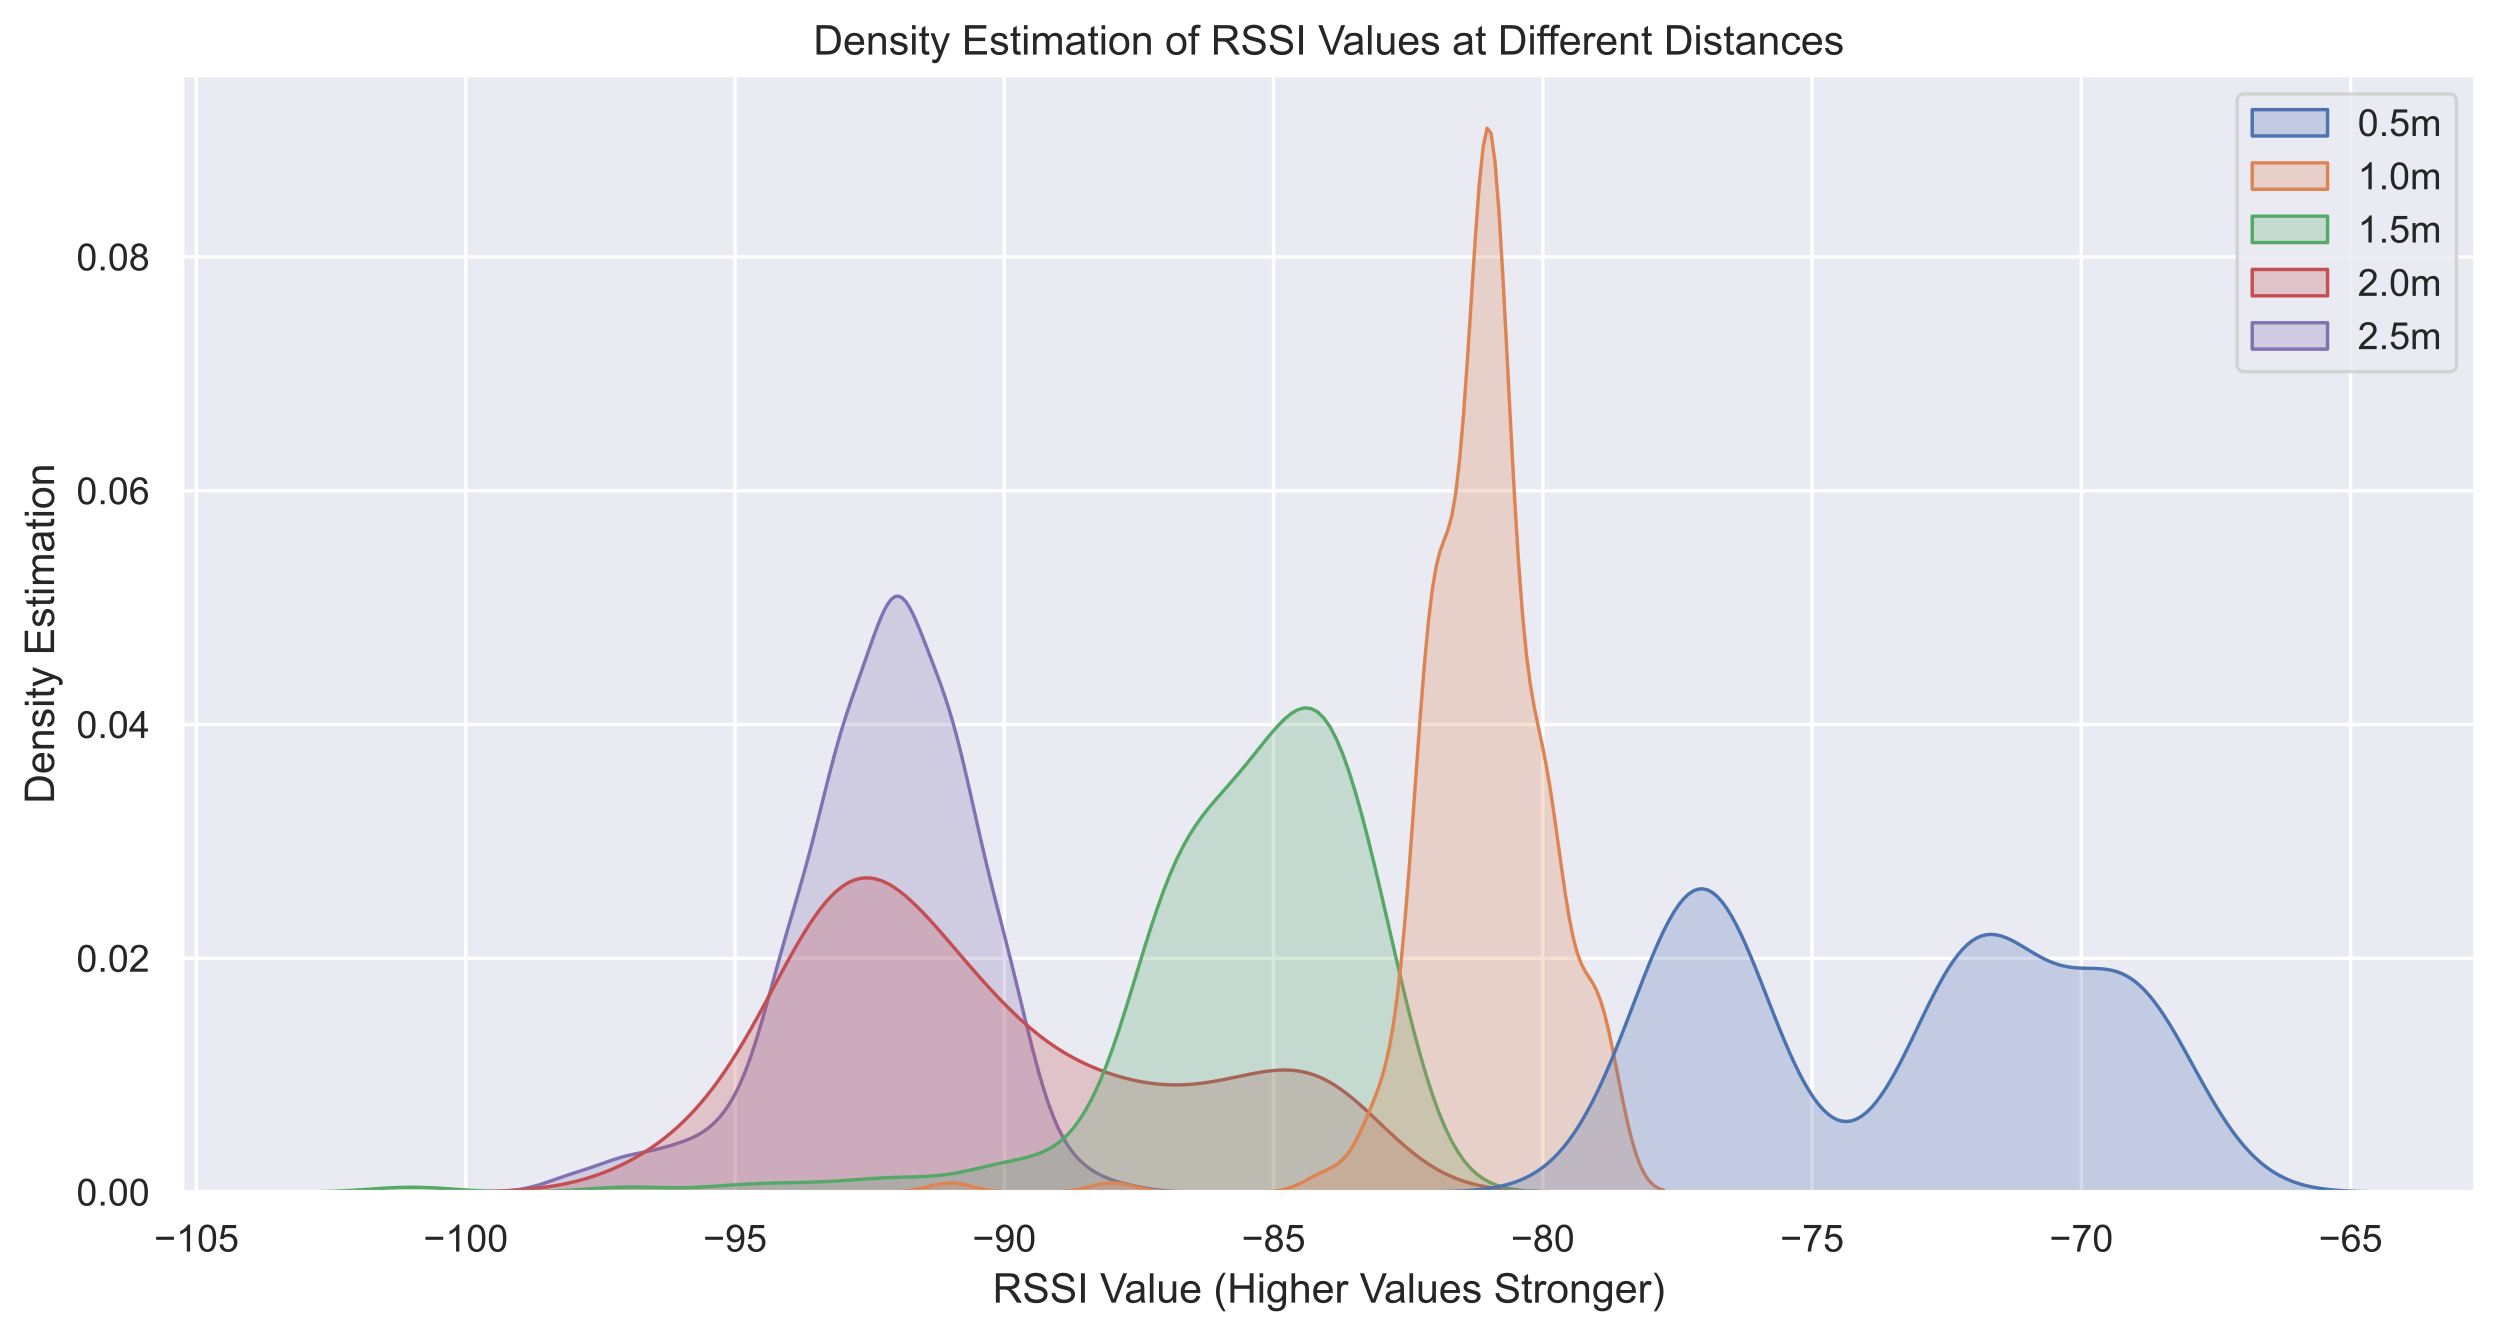 <?xml version="1.0" encoding="utf-8" standalone="no"?>
<!DOCTYPE svg PUBLIC "-//W3C//DTD SVG 1.1//EN"
  "http://www.w3.org/Graphics/SVG/1.1/DTD/svg11.dtd">
<!-- Created with matplotlib (https://matplotlib.org/) -->
<svg height="390.117pt" version="1.1" viewBox="0 0 730.022 390.117" width="730.022pt" xmlns="http://www.w3.org/2000/svg" xmlns:xlink="http://www.w3.org/1999/xlink">
 <defs>
  <style type="text/css">*{stroke-linecap:butt;stroke-linejoin:round;}</style>
 </defs>
 <g id="figure_1">
  <g id="patch_1">
   <path d="M 0 390.117 
L 730.022 390.117 
L 730.022 0 
L 0 0 
z
" style="fill:#ffffff;"/>
  </g>
  <g id="axes_1">
   <g id="patch_2">
    <path d="M 53.222 348.096 
L 722.822 348.096 
L 722.822 21.936 
L 53.222 21.936 
z
" style="fill:#eaeaf2;"/>
   </g>
   <g id="matplotlib.axis_1">
    <g id="xtick_1">
     <g id="line2d_1">
      <path clip-path="url(#p9c102c3885)" d="M 57.379 348.096 
L 57.379 21.936 
" style="fill:none;stroke:#ffffff;stroke-linecap:round;"/>
     </g>
     <g id="text_1">
      <!-- −105 -->
      <g style="fill:#262626;" transform="translate(44.991 365.469)scale(0.11 -0.11)">
       <defs>
        <path d="M 52.828 31.203 
L 5.562 31.203 
L 5.562 39.406 
L 52.828 39.406 
z
" id="ArialMT-8722"/>
        <path d="M 37.25 0 
L 28.469 0 
L 28.469 56 
Q 25.297 52.984 20.141 49.953 
Q 14.984 46.922 10.891 45.406 
L 10.891 53.906 
Q 18.266 57.375 23.781 62.297 
Q 29.297 67.234 31.594 71.875 
L 37.25 71.875 
z
" id="ArialMT-49"/>
        <path d="M 4.156 35.297 
Q 4.156 48 6.766 55.734 
Q 9.375 63.484 14.516 67.672 
Q 19.672 71.875 27.484 71.875 
Q 33.25 71.875 37.594 69.547 
Q 41.938 67.234 44.766 62.859 
Q 47.609 58.5 49.219 52.219 
Q 50.828 45.953 50.828 35.297 
Q 50.828 22.703 48.234 14.969 
Q 45.656 7.234 40.5 3 
Q 35.359 -1.219 27.484 -1.219 
Q 17.141 -1.219 11.234 6.203 
Q 4.156 15.141 4.156 35.297 
z
M 13.188 35.297 
Q 13.188 17.672 17.312 11.828 
Q 21.438 6 27.484 6 
Q 33.547 6 37.672 11.859 
Q 41.797 17.719 41.797 35.297 
Q 41.797 52.984 37.672 58.781 
Q 33.547 64.594 27.391 64.594 
Q 21.344 64.594 17.719 59.469 
Q 13.188 52.938 13.188 35.297 
z
" id="ArialMT-48"/>
        <path d="M 4.156 18.75 
L 13.375 19.531 
Q 14.406 12.797 18.141 9.391 
Q 21.875 6 27.156 6 
Q 33.5 6 37.891 10.781 
Q 42.281 15.578 42.281 23.484 
Q 42.281 31 38.062 35.344 
Q 33.844 39.703 27 39.703 
Q 22.75 39.703 19.328 37.766 
Q 15.922 35.844 13.969 32.766 
L 5.719 33.844 
L 12.641 70.609 
L 48.25 70.609 
L 48.25 62.203 
L 19.672 62.203 
L 15.828 42.969 
Q 22.266 47.469 29.344 47.469 
Q 38.719 47.469 45.156 40.969 
Q 51.609 34.469 51.609 24.266 
Q 51.609 14.547 45.953 7.469 
Q 39.062 -1.219 27.156 -1.219 
Q 17.391 -1.219 11.203 4.25 
Q 5.031 9.719 4.156 18.75 
z
" id="ArialMT-53"/>
       </defs>
       <use xlink:href="#ArialMT-8722"/>
       <use x="58.398" xlink:href="#ArialMT-49"/>
       <use x="114.014" xlink:href="#ArialMT-48"/>
       <use x="169.629" xlink:href="#ArialMT-53"/>
      </g>
     </g>
    </g>
    <g id="xtick_2">
     <g id="line2d_2">
      <path clip-path="url(#p9c102c3885)" d="M 136.006 348.096 
L 136.006 21.936 
" style="fill:none;stroke:#ffffff;stroke-linecap:round;"/>
     </g>
     <g id="text_2">
      <!-- −100 -->
      <g style="fill:#262626;" transform="translate(123.618 365.469)scale(0.11 -0.11)">
       <use xlink:href="#ArialMT-8722"/>
       <use x="58.398" xlink:href="#ArialMT-49"/>
       <use x="114.014" xlink:href="#ArialMT-48"/>
       <use x="169.629" xlink:href="#ArialMT-48"/>
      </g>
     </g>
    </g>
    <g id="xtick_3">
     <g id="line2d_3">
      <path clip-path="url(#p9c102c3885)" d="M 214.633 348.096 
L 214.633 21.936 
" style="fill:none;stroke:#ffffff;stroke-linecap:round;"/>
     </g>
     <g id="text_3">
      <!-- −95 -->
      <g style="fill:#262626;" transform="translate(205.304 365.469)scale(0.11 -0.11)">
       <defs>
        <path d="M 5.469 16.547 
L 13.922 17.328 
Q 14.984 11.375 18.016 8.688 
Q 21.047 6 25.781 6 
Q 29.828 6 32.875 7.859 
Q 35.938 9.719 37.891 12.812 
Q 39.844 15.922 41.156 21.188 
Q 42.484 26.469 42.484 31.938 
Q 42.484 32.516 42.438 33.688 
Q 39.797 29.5 35.234 26.875 
Q 30.672 24.266 25.344 24.266 
Q 16.453 24.266 10.297 30.703 
Q 4.156 37.156 4.156 47.703 
Q 4.156 58.594 10.578 65.234 
Q 17 71.875 26.656 71.875 
Q 33.641 71.875 39.422 68.109 
Q 45.219 64.359 48.219 57.391 
Q 51.219 50.438 51.219 37.25 
Q 51.219 23.531 48.234 15.406 
Q 45.266 7.281 39.375 3.031 
Q 33.5 -1.219 25.594 -1.219 
Q 17.188 -1.219 11.859 3.438 
Q 6.547 8.109 5.469 16.547 
z
M 41.453 48.141 
Q 41.453 55.719 37.422 60.156 
Q 33.406 64.594 27.734 64.594 
Q 21.875 64.594 17.531 59.812 
Q 13.188 55.031 13.188 47.406 
Q 13.188 40.578 17.312 36.297 
Q 21.438 32.031 27.484 32.031 
Q 33.594 32.031 37.516 36.297 
Q 41.453 40.578 41.453 48.141 
z
" id="ArialMT-57"/>
       </defs>
       <use xlink:href="#ArialMT-8722"/>
       <use x="58.398" xlink:href="#ArialMT-57"/>
       <use x="114.014" xlink:href="#ArialMT-53"/>
      </g>
     </g>
    </g>
    <g id="xtick_4">
     <g id="line2d_4">
      <path clip-path="url(#p9c102c3885)" d="M 293.26 348.096 
L 293.26 21.936 
" style="fill:none;stroke:#ffffff;stroke-linecap:round;"/>
     </g>
     <g id="text_4">
      <!-- −90 -->
      <g style="fill:#262626;" transform="translate(283.931 365.469)scale(0.11 -0.11)">
       <use xlink:href="#ArialMT-8722"/>
       <use x="58.398" xlink:href="#ArialMT-57"/>
       <use x="114.014" xlink:href="#ArialMT-48"/>
      </g>
     </g>
    </g>
    <g id="xtick_5">
     <g id="line2d_5">
      <path clip-path="url(#p9c102c3885)" d="M 371.887 348.096 
L 371.887 21.936 
" style="fill:none;stroke:#ffffff;stroke-linecap:round;"/>
     </g>
     <g id="text_5">
      <!-- −85 -->
      <g style="fill:#262626;" transform="translate(362.558 365.469)scale(0.11 -0.11)">
       <defs>
        <path d="M 17.672 38.812 
Q 12.203 40.828 9.562 44.531 
Q 6.938 48.25 6.938 53.422 
Q 6.938 61.234 12.547 66.547 
Q 18.172 71.875 27.484 71.875 
Q 36.859 71.875 42.578 66.422 
Q 48.297 60.984 48.297 53.172 
Q 48.297 48.188 45.672 44.5 
Q 43.062 40.828 37.75 38.812 
Q 44.344 36.672 47.781 31.875 
Q 51.219 27.094 51.219 20.453 
Q 51.219 11.281 44.719 5.031 
Q 38.234 -1.219 27.641 -1.219 
Q 17.047 -1.219 10.547 5.047 
Q 4.047 11.328 4.047 20.703 
Q 4.047 27.688 7.594 32.391 
Q 11.141 37.109 17.672 38.812 
z
M 15.922 53.719 
Q 15.922 48.641 19.188 45.406 
Q 22.469 42.188 27.688 42.188 
Q 32.766 42.188 36.016 45.375 
Q 39.266 48.578 39.266 53.219 
Q 39.266 58.062 35.906 61.359 
Q 32.562 64.656 27.594 64.656 
Q 22.562 64.656 19.234 61.422 
Q 15.922 58.203 15.922 53.719 
z
M 13.094 20.656 
Q 13.094 16.891 14.875 13.375 
Q 16.656 9.859 20.172 7.922 
Q 23.688 6 27.734 6 
Q 34.031 6 38.125 10.047 
Q 42.234 14.109 42.234 20.359 
Q 42.234 26.703 38.016 30.859 
Q 33.797 35.016 27.438 35.016 
Q 21.234 35.016 17.156 30.906 
Q 13.094 26.812 13.094 20.656 
z
" id="ArialMT-56"/>
       </defs>
       <use xlink:href="#ArialMT-8722"/>
       <use x="58.398" xlink:href="#ArialMT-56"/>
       <use x="114.014" xlink:href="#ArialMT-53"/>
      </g>
     </g>
    </g>
    <g id="xtick_6">
     <g id="line2d_6">
      <path clip-path="url(#p9c102c3885)" d="M 450.514 348.096 
L 450.514 21.936 
" style="fill:none;stroke:#ffffff;stroke-linecap:round;"/>
     </g>
     <g id="text_6">
      <!-- −80 -->
      <g style="fill:#262626;" transform="translate(441.185 365.469)scale(0.11 -0.11)">
       <use xlink:href="#ArialMT-8722"/>
       <use x="58.398" xlink:href="#ArialMT-56"/>
       <use x="114.014" xlink:href="#ArialMT-48"/>
      </g>
     </g>
    </g>
    <g id="xtick_7">
     <g id="line2d_7">
      <path clip-path="url(#p9c102c3885)" d="M 529.142 348.096 
L 529.142 21.936 
" style="fill:none;stroke:#ffffff;stroke-linecap:round;"/>
     </g>
     <g id="text_7">
      <!-- −75 -->
      <g style="fill:#262626;" transform="translate(519.812 365.469)scale(0.11 -0.11)">
       <defs>
        <path d="M 4.734 62.203 
L 4.734 70.656 
L 51.078 70.656 
L 51.078 63.812 
Q 44.234 56.547 37.516 44.484 
Q 30.812 32.422 27.156 19.672 
Q 24.516 10.688 23.781 0 
L 14.75 0 
Q 14.891 8.453 18.062 20.406 
Q 21.234 32.375 27.172 43.484 
Q 33.109 54.594 39.797 62.203 
z
" id="ArialMT-55"/>
       </defs>
       <use xlink:href="#ArialMT-8722"/>
       <use x="58.398" xlink:href="#ArialMT-55"/>
       <use x="114.014" xlink:href="#ArialMT-53"/>
      </g>
     </g>
    </g>
    <g id="xtick_8">
     <g id="line2d_8">
      <path clip-path="url(#p9c102c3885)" d="M 607.769 348.096 
L 607.769 21.936 
" style="fill:none;stroke:#ffffff;stroke-linecap:round;"/>
     </g>
     <g id="text_8">
      <!-- −70 -->
      <g style="fill:#262626;" transform="translate(598.439 365.469)scale(0.11 -0.11)">
       <use xlink:href="#ArialMT-8722"/>
       <use x="58.398" xlink:href="#ArialMT-55"/>
       <use x="114.014" xlink:href="#ArialMT-48"/>
      </g>
     </g>
    </g>
    <g id="xtick_9">
     <g id="line2d_9">
      <path clip-path="url(#p9c102c3885)" d="M 686.396 348.096 
L 686.396 21.936 
" style="fill:none;stroke:#ffffff;stroke-linecap:round;"/>
     </g>
     <g id="text_9">
      <!-- −65 -->
      <g style="fill:#262626;" transform="translate(677.066 365.469)scale(0.11 -0.11)">
       <defs>
        <path d="M 49.75 54.047 
L 41.016 53.375 
Q 39.844 58.547 37.703 60.891 
Q 34.125 64.656 28.906 64.656 
Q 24.703 64.656 21.531 62.312 
Q 17.391 59.281 14.984 53.469 
Q 12.594 47.656 12.5 36.922 
Q 15.672 41.75 20.266 44.094 
Q 24.859 46.438 29.891 46.438 
Q 38.672 46.438 44.844 39.969 
Q 51.031 33.5 51.031 23.25 
Q 51.031 16.5 48.125 10.719 
Q 45.219 4.938 40.141 1.859 
Q 35.062 -1.219 28.609 -1.219 
Q 17.625 -1.219 10.688 6.859 
Q 3.766 14.938 3.766 33.5 
Q 3.766 54.25 11.422 63.672 
Q 18.109 71.875 29.438 71.875 
Q 37.891 71.875 43.281 67.141 
Q 48.688 62.406 49.75 54.047 
z
M 13.875 23.188 
Q 13.875 18.656 15.797 14.5 
Q 17.719 10.359 21.188 8.172 
Q 24.656 6 28.469 6 
Q 34.031 6 38.031 10.484 
Q 42.047 14.984 42.047 22.703 
Q 42.047 30.125 38.078 34.391 
Q 34.125 38.672 28.125 38.672 
Q 22.172 38.672 18.016 34.391 
Q 13.875 30.125 13.875 23.188 
z
" id="ArialMT-54"/>
       </defs>
       <use xlink:href="#ArialMT-8722"/>
       <use x="58.398" xlink:href="#ArialMT-54"/>
       <use x="114.014" xlink:href="#ArialMT-53"/>
      </g>
     </g>
    </g>
    <g id="text_10">
     <!-- RSSI Value (Higher Values Stronger) -->
     <g style="fill:#262626;" transform="translate(289.865 380.391)scale(0.12 -0.12)">
      <defs>
       <path d="M 7.859 0 
L 7.859 71.578 
L 39.594 71.578 
Q 49.172 71.578 54.141 69.641 
Q 59.125 67.719 62.109 62.828 
Q 65.094 57.953 65.094 52.047 
Q 65.094 44.438 60.156 39.203 
Q 55.219 33.984 44.922 32.562 
Q 48.688 30.766 50.641 29 
Q 54.781 25.203 58.5 19.484 
L 70.953 0 
L 59.031 0 
L 49.562 14.891 
Q 45.406 21.344 42.719 24.75 
Q 40.047 28.172 37.922 29.531 
Q 35.797 30.906 33.594 31.453 
Q 31.984 31.781 28.328 31.781 
L 17.328 31.781 
L 17.328 0 
z
M 17.328 39.984 
L 37.703 39.984 
Q 44.188 39.984 47.844 41.328 
Q 51.516 42.672 53.422 45.625 
Q 55.328 48.578 55.328 52.047 
Q 55.328 57.125 51.641 60.391 
Q 47.953 63.672 39.984 63.672 
L 17.328 63.672 
z
" id="ArialMT-82"/>
       <path d="M 4.5 23 
L 13.422 23.781 
Q 14.062 18.406 16.375 14.969 
Q 18.703 11.531 23.578 9.406 
Q 28.469 7.281 34.578 7.281 
Q 39.984 7.281 44.141 8.891 
Q 48.297 10.5 50.312 13.297 
Q 52.344 16.109 52.344 19.438 
Q 52.344 22.797 50.391 25.312 
Q 48.438 27.828 43.953 29.547 
Q 41.062 30.672 31.203 33.031 
Q 21.344 35.406 17.391 37.5 
Q 12.25 40.188 9.734 44.156 
Q 7.234 48.141 7.234 53.078 
Q 7.234 58.5 10.297 63.203 
Q 13.375 67.922 19.281 70.359 
Q 25.203 72.797 32.422 72.797 
Q 40.375 72.797 46.453 70.234 
Q 52.547 67.672 55.812 62.688 
Q 59.078 57.719 59.328 51.422 
L 50.25 50.734 
Q 49.516 57.516 45.281 60.984 
Q 41.062 64.453 32.812 64.453 
Q 24.219 64.453 20.281 61.297 
Q 16.359 58.156 16.359 53.719 
Q 16.359 49.859 19.141 47.359 
Q 21.875 44.875 33.422 42.266 
Q 44.969 39.656 49.266 37.703 
Q 55.516 34.812 58.484 30.391 
Q 61.469 25.984 61.469 20.219 
Q 61.469 14.5 58.203 9.438 
Q 54.938 4.391 48.797 1.578 
Q 42.672 -1.219 35.016 -1.219 
Q 25.297 -1.219 18.719 1.609 
Q 12.156 4.438 8.422 10.125 
Q 4.688 15.828 4.5 23 
z
" id="ArialMT-83"/>
       <path d="M 9.328 0 
L 9.328 71.578 
L 18.797 71.578 
L 18.797 0 
z
" id="ArialMT-73"/>
       <path id="ArialMT-32"/>
       <path d="M 28.172 0 
L 0.438 71.578 
L 10.688 71.578 
L 29.297 19.578 
Q 31.547 13.328 33.062 7.859 
Q 34.719 13.719 36.922 19.578 
L 56.25 71.578 
L 65.922 71.578 
L 37.891 0 
z
" id="ArialMT-86"/>
       <path d="M 40.438 6.391 
Q 35.547 2.25 31.031 0.531 
Q 26.516 -1.172 21.344 -1.172 
Q 12.797 -1.172 8.203 3 
Q 3.609 7.172 3.609 13.672 
Q 3.609 17.484 5.344 20.625 
Q 7.078 23.781 9.891 25.688 
Q 12.703 27.594 16.219 28.562 
Q 18.797 29.25 24.031 29.891 
Q 34.672 31.156 39.703 32.906 
Q 39.75 34.719 39.75 35.203 
Q 39.75 40.578 37.25 42.781 
Q 33.891 45.75 27.25 45.75 
Q 21.047 45.75 18.094 43.578 
Q 15.141 41.406 13.719 35.891 
L 5.125 37.062 
Q 6.297 42.578 8.984 45.969 
Q 11.672 49.359 16.75 51.188 
Q 21.828 53.031 28.516 53.031 
Q 35.156 53.031 39.297 51.469 
Q 43.453 49.906 45.406 47.531 
Q 47.359 45.172 48.141 41.547 
Q 48.578 39.312 48.578 33.453 
L 48.578 21.734 
Q 48.578 9.469 49.141 6.219 
Q 49.703 2.984 51.375 0 
L 42.188 0 
Q 40.828 2.734 40.438 6.391 
z
M 39.703 26.031 
Q 34.906 24.078 25.344 22.703 
Q 19.922 21.922 17.672 20.938 
Q 15.438 19.969 14.203 18.094 
Q 12.984 16.219 12.984 13.922 
Q 12.984 10.406 15.641 8.062 
Q 18.312 5.719 23.438 5.719 
Q 28.516 5.719 32.469 7.938 
Q 36.422 10.156 38.281 14.016 
Q 39.703 17 39.703 22.797 
z
" id="ArialMT-97"/>
       <path d="M 6.391 0 
L 6.391 71.578 
L 15.188 71.578 
L 15.188 0 
z
" id="ArialMT-108"/>
       <path d="M 40.578 0 
L 40.578 7.625 
Q 34.516 -1.172 24.125 -1.172 
Q 19.531 -1.172 15.547 0.578 
Q 11.578 2.344 9.641 5 
Q 7.719 7.672 6.938 11.531 
Q 6.391 14.109 6.391 19.734 
L 6.391 51.859 
L 15.188 51.859 
L 15.188 23.094 
Q 15.188 16.219 15.719 13.812 
Q 16.547 10.359 19.234 8.375 
Q 21.922 6.391 25.875 6.391 
Q 29.828 6.391 33.297 8.422 
Q 36.766 10.453 38.203 13.938 
Q 39.656 17.438 39.656 24.078 
L 39.656 51.859 
L 48.438 51.859 
L 48.438 0 
z
" id="ArialMT-117"/>
       <path d="M 42.094 16.703 
L 51.172 15.578 
Q 49.031 7.625 43.219 3.219 
Q 37.406 -1.172 28.375 -1.172 
Q 17 -1.172 10.328 5.828 
Q 3.656 12.844 3.656 25.484 
Q 3.656 38.578 10.391 45.797 
Q 17.141 53.031 27.875 53.031 
Q 38.281 53.031 44.875 45.953 
Q 51.469 38.875 51.469 26.031 
Q 51.469 25.25 51.422 23.688 
L 12.75 23.688 
Q 13.234 15.141 17.578 10.594 
Q 21.922 6.062 28.422 6.062 
Q 33.25 6.062 36.672 8.594 
Q 40.094 11.141 42.094 16.703 
z
M 13.234 30.906 
L 42.188 30.906 
Q 41.609 37.453 38.875 40.719 
Q 34.672 45.797 27.984 45.797 
Q 21.922 45.797 17.797 41.75 
Q 13.672 37.703 13.234 30.906 
z
" id="ArialMT-101"/>
       <path d="M 23.391 -21.047 
Q 16.109 -11.859 11.078 0.438 
Q 6.062 12.75 6.062 25.922 
Q 6.062 37.547 9.812 48.188 
Q 14.203 60.547 23.391 72.797 
L 29.688 72.797 
Q 23.781 62.641 21.875 58.297 
Q 18.891 51.562 17.188 44.234 
Q 15.094 35.109 15.094 25.875 
Q 15.094 2.391 29.688 -21.047 
z
" id="ArialMT-40"/>
       <path d="M 8.016 0 
L 8.016 71.578 
L 17.484 71.578 
L 17.484 42.188 
L 54.688 42.188 
L 54.688 71.578 
L 64.156 71.578 
L 64.156 0 
L 54.688 0 
L 54.688 33.734 
L 17.484 33.734 
L 17.484 0 
z
" id="ArialMT-72"/>
       <path d="M 6.641 61.469 
L 6.641 71.578 
L 15.438 71.578 
L 15.438 61.469 
z
M 6.641 0 
L 6.641 51.859 
L 15.438 51.859 
L 15.438 0 
z
" id="ArialMT-105"/>
       <path d="M 4.984 -4.297 
L 13.531 -5.562 
Q 14.062 -9.516 16.5 -11.328 
Q 19.781 -13.766 25.438 -13.766 
Q 31.547 -13.766 34.859 -11.328 
Q 38.188 -8.891 39.359 -4.5 
Q 40.047 -1.812 39.984 6.781 
Q 34.234 0 25.641 0 
Q 14.938 0 9.078 7.719 
Q 3.219 15.438 3.219 26.219 
Q 3.219 33.641 5.906 39.906 
Q 8.594 46.188 13.688 49.609 
Q 18.797 53.031 25.688 53.031 
Q 34.859 53.031 40.828 45.609 
L 40.828 51.859 
L 48.922 51.859 
L 48.922 7.031 
Q 48.922 -5.078 46.453 -10.125 
Q 44 -15.188 38.641 -18.109 
Q 33.297 -21.047 25.484 -21.047 
Q 16.219 -21.047 10.5 -16.875 
Q 4.781 -12.703 4.984 -4.297 
z
M 12.25 26.859 
Q 12.25 16.656 16.297 11.969 
Q 20.359 7.281 26.469 7.281 
Q 32.516 7.281 36.609 11.938 
Q 40.719 16.609 40.719 26.562 
Q 40.719 36.078 36.5 40.906 
Q 32.281 45.75 26.312 45.75 
Q 20.453 45.75 16.344 40.984 
Q 12.25 36.234 12.25 26.859 
z
" id="ArialMT-103"/>
       <path d="M 6.594 0 
L 6.594 71.578 
L 15.375 71.578 
L 15.375 45.906 
Q 21.531 53.031 30.906 53.031 
Q 36.672 53.031 40.922 50.75 
Q 45.172 48.484 47 44.484 
Q 48.828 40.484 48.828 32.859 
L 48.828 0 
L 40.047 0 
L 40.047 32.859 
Q 40.047 39.453 37.188 42.453 
Q 34.328 45.453 29.109 45.453 
Q 25.203 45.453 21.75 43.422 
Q 18.312 41.406 16.844 37.938 
Q 15.375 34.469 15.375 28.375 
L 15.375 0 
z
" id="ArialMT-104"/>
       <path d="M 6.5 0 
L 6.5 51.859 
L 14.406 51.859 
L 14.406 44 
Q 17.438 49.516 20 51.266 
Q 22.562 53.031 25.641 53.031 
Q 30.078 53.031 34.672 50.203 
L 31.641 42.047 
Q 28.422 43.953 25.203 43.953 
Q 22.312 43.953 20.016 42.219 
Q 17.719 40.484 16.75 37.406 
Q 15.281 32.719 15.281 27.156 
L 15.281 0 
z
" id="ArialMT-114"/>
       <path d="M 3.078 15.484 
L 11.766 16.844 
Q 12.5 11.625 15.844 8.844 
Q 19.188 6.062 25.203 6.062 
Q 31.25 6.062 34.172 8.516 
Q 37.109 10.984 37.109 14.312 
Q 37.109 17.281 34.516 19 
Q 32.719 20.172 25.531 21.969 
Q 15.875 24.422 12.141 26.203 
Q 8.406 27.984 6.469 31.125 
Q 4.547 34.281 4.547 38.094 
Q 4.547 41.547 6.125 44.5 
Q 7.719 47.469 10.453 49.422 
Q 12.5 50.922 16.031 51.969 
Q 19.578 53.031 23.641 53.031 
Q 29.734 53.031 34.344 51.266 
Q 38.969 49.516 41.156 46.5 
Q 43.359 43.5 44.188 38.484 
L 35.594 37.312 
Q 35.016 41.312 32.203 43.547 
Q 29.391 45.797 24.266 45.797 
Q 18.219 45.797 15.625 43.797 
Q 13.031 41.797 13.031 39.109 
Q 13.031 37.406 14.109 36.031 
Q 15.188 34.625 17.484 33.688 
Q 18.797 33.203 25.25 31.453 
Q 34.578 28.953 38.25 27.359 
Q 41.938 25.781 44.031 22.75 
Q 46.141 19.734 46.141 15.234 
Q 46.141 10.844 43.578 6.953 
Q 41.016 3.078 36.172 0.953 
Q 31.344 -1.172 25.25 -1.172 
Q 15.141 -1.172 9.844 3.031 
Q 4.547 7.234 3.078 15.484 
z
" id="ArialMT-115"/>
       <path d="M 25.781 7.859 
L 27.047 0.094 
Q 23.344 -0.688 20.406 -0.688 
Q 15.625 -0.688 12.984 0.828 
Q 10.359 2.344 9.281 4.812 
Q 8.203 7.281 8.203 15.188 
L 8.203 45.016 
L 1.766 45.016 
L 1.766 51.859 
L 8.203 51.859 
L 8.203 64.703 
L 16.938 69.969 
L 16.938 51.859 
L 25.781 51.859 
L 25.781 45.016 
L 16.938 45.016 
L 16.938 14.703 
Q 16.938 10.938 17.406 9.859 
Q 17.875 8.797 18.922 8.156 
Q 19.969 7.516 21.922 7.516 
Q 23.391 7.516 25.781 7.859 
z
" id="ArialMT-116"/>
       <path d="M 3.328 25.922 
Q 3.328 40.328 11.328 47.266 
Q 18.016 53.031 27.641 53.031 
Q 38.328 53.031 45.109 46.016 
Q 51.906 39.016 51.906 26.656 
Q 51.906 16.656 48.906 10.906 
Q 45.906 5.172 40.156 2 
Q 34.422 -1.172 27.641 -1.172 
Q 16.75 -1.172 10.031 5.812 
Q 3.328 12.797 3.328 25.922 
z
M 12.359 25.922 
Q 12.359 15.969 16.703 11.016 
Q 21.047 6.062 27.641 6.062 
Q 34.188 6.062 38.531 11.031 
Q 42.875 16.016 42.875 26.219 
Q 42.875 35.844 38.5 40.797 
Q 34.125 45.75 27.641 45.75 
Q 21.047 45.75 16.703 40.812 
Q 12.359 35.891 12.359 25.922 
z
" id="ArialMT-111"/>
       <path d="M 6.594 0 
L 6.594 51.859 
L 14.5 51.859 
L 14.5 44.484 
Q 20.219 53.031 31 53.031 
Q 35.688 53.031 39.625 51.344 
Q 43.562 49.656 45.516 46.922 
Q 47.469 44.188 48.25 40.438 
Q 48.734 37.984 48.734 31.891 
L 48.734 0 
L 39.938 0 
L 39.938 31.547 
Q 39.938 36.922 38.906 39.578 
Q 37.891 42.234 35.281 43.812 
Q 32.672 45.406 29.156 45.406 
Q 23.531 45.406 19.453 41.844 
Q 15.375 38.281 15.375 28.328 
L 15.375 0 
z
" id="ArialMT-110"/>
       <path d="M 12.359 -21.047 
L 6.062 -21.047 
Q 20.656 2.391 20.656 25.875 
Q 20.656 35.062 18.562 44.094 
Q 16.891 51.422 13.922 58.156 
Q 12.016 62.547 6.062 72.797 
L 12.359 72.797 
Q 21.531 60.547 25.922 48.188 
Q 29.688 37.547 29.688 25.922 
Q 29.688 12.75 24.625 0.438 
Q 19.578 -11.859 12.359 -21.047 
z
" id="ArialMT-41"/>
      </defs>
      <use xlink:href="#ArialMT-82"/>
      <use x="72.217" xlink:href="#ArialMT-83"/>
      <use x="138.916" xlink:href="#ArialMT-83"/>
      <use x="205.615" xlink:href="#ArialMT-73"/>
      <use x="233.398" xlink:href="#ArialMT-32"/>
      <use x="261.182" xlink:href="#ArialMT-86"/>
      <use x="320.506" xlink:href="#ArialMT-97"/>
      <use x="376.121" xlink:href="#ArialMT-108"/>
      <use x="398.338" xlink:href="#ArialMT-117"/>
      <use x="453.953" xlink:href="#ArialMT-101"/>
      <use x="509.568" xlink:href="#ArialMT-32"/>
      <use x="537.352" xlink:href="#ArialMT-40"/>
      <use x="570.652" xlink:href="#ArialMT-72"/>
      <use x="642.869" xlink:href="#ArialMT-105"/>
      <use x="665.086" xlink:href="#ArialMT-103"/>
      <use x="720.701" xlink:href="#ArialMT-104"/>
      <use x="776.316" xlink:href="#ArialMT-101"/>
      <use x="831.932" xlink:href="#ArialMT-114"/>
      <use x="865.232" xlink:href="#ArialMT-32"/>
      <use x="893.016" xlink:href="#ArialMT-86"/>
      <use x="952.34" xlink:href="#ArialMT-97"/>
      <use x="1007.955" xlink:href="#ArialMT-108"/>
      <use x="1030.172" xlink:href="#ArialMT-117"/>
      <use x="1085.787" xlink:href="#ArialMT-101"/>
      <use x="1141.402" xlink:href="#ArialMT-115"/>
      <use x="1191.402" xlink:href="#ArialMT-32"/>
      <use x="1219.186" xlink:href="#ArialMT-83"/>
      <use x="1285.885" xlink:href="#ArialMT-116"/>
      <use x="1313.668" xlink:href="#ArialMT-114"/>
      <use x="1346.969" xlink:href="#ArialMT-111"/>
      <use x="1402.584" xlink:href="#ArialMT-110"/>
      <use x="1458.199" xlink:href="#ArialMT-103"/>
      <use x="1513.814" xlink:href="#ArialMT-101"/>
      <use x="1569.43" xlink:href="#ArialMT-114"/>
      <use x="1602.73" xlink:href="#ArialMT-41"/>
     </g>
    </g>
   </g>
   <g id="matplotlib.axis_2">
    <g id="ytick_1">
     <g id="line2d_10">
      <path clip-path="url(#p9c102c3885)" d="M 53.222 348.096 
L 722.822 348.096 
" style="fill:none;stroke:#ffffff;stroke-linecap:round;"/>
     </g>
     <g id="text_11">
      <!-- 0.00 -->
      <g style="fill:#262626;" transform="translate(22.315 352.032)scale(0.11 -0.11)">
       <defs>
        <path d="M 9.078 0 
L 9.078 10.016 
L 19.094 10.016 
L 19.094 0 
z
" id="ArialMT-46"/>
       </defs>
       <use xlink:href="#ArialMT-48"/>
       <use x="55.615" xlink:href="#ArialMT-46"/>
       <use x="83.398" xlink:href="#ArialMT-48"/>
       <use x="139.014" xlink:href="#ArialMT-48"/>
      </g>
     </g>
    </g>
    <g id="ytick_2">
     <g id="line2d_11">
      <path clip-path="url(#p9c102c3885)" d="M 53.222 279.827 
L 722.822 279.827 
" style="fill:none;stroke:#ffffff;stroke-linecap:round;"/>
     </g>
     <g id="text_12">
      <!-- 0.02 -->
      <g style="fill:#262626;" transform="translate(22.315 283.764)scale(0.11 -0.11)">
       <defs>
        <path d="M 50.344 8.453 
L 50.344 0 
L 3.031 0 
Q 2.938 3.172 4.047 6.109 
Q 5.859 10.938 9.828 15.625 
Q 13.812 20.312 21.344 26.469 
Q 33.016 36.031 37.109 41.625 
Q 41.219 47.219 41.219 52.203 
Q 41.219 57.422 37.469 61 
Q 33.734 64.594 27.734 64.594 
Q 21.391 64.594 17.578 60.781 
Q 13.766 56.984 13.719 50.25 
L 4.688 51.172 
Q 5.609 61.281 11.656 66.578 
Q 17.719 71.875 27.938 71.875 
Q 38.234 71.875 44.234 66.156 
Q 50.25 60.453 50.25 52 
Q 50.25 47.703 48.484 43.547 
Q 46.734 39.406 42.656 34.812 
Q 38.578 30.219 29.109 22.219 
Q 21.188 15.578 18.938 13.203 
Q 16.703 10.844 15.234 8.453 
z
" id="ArialMT-50"/>
       </defs>
       <use xlink:href="#ArialMT-48"/>
       <use x="55.615" xlink:href="#ArialMT-46"/>
       <use x="83.398" xlink:href="#ArialMT-48"/>
       <use x="139.014" xlink:href="#ArialMT-50"/>
      </g>
     </g>
    </g>
    <g id="ytick_3">
     <g id="line2d_12">
      <path clip-path="url(#p9c102c3885)" d="M 53.222 211.559 
L 722.822 211.559 
" style="fill:none;stroke:#ffffff;stroke-linecap:round;"/>
     </g>
     <g id="text_13">
      <!-- 0.04 -->
      <g style="fill:#262626;" transform="translate(22.315 215.496)scale(0.11 -0.11)">
       <defs>
        <path d="M 32.328 0 
L 32.328 17.141 
L 1.266 17.141 
L 1.266 25.203 
L 33.938 71.578 
L 41.109 71.578 
L 41.109 25.203 
L 50.781 25.203 
L 50.781 17.141 
L 41.109 17.141 
L 41.109 0 
z
M 32.328 25.203 
L 32.328 57.469 
L 9.906 25.203 
z
" id="ArialMT-52"/>
       </defs>
       <use xlink:href="#ArialMT-48"/>
       <use x="55.615" xlink:href="#ArialMT-46"/>
       <use x="83.398" xlink:href="#ArialMT-48"/>
       <use x="139.014" xlink:href="#ArialMT-52"/>
      </g>
     </g>
    </g>
    <g id="ytick_4">
     <g id="line2d_13">
      <path clip-path="url(#p9c102c3885)" d="M 53.222 143.291 
L 722.822 143.291 
" style="fill:none;stroke:#ffffff;stroke-linecap:round;"/>
     </g>
     <g id="text_14">
      <!-- 0.06 -->
      <g style="fill:#262626;" transform="translate(22.315 147.228)scale(0.11 -0.11)">
       <use xlink:href="#ArialMT-48"/>
       <use x="55.615" xlink:href="#ArialMT-46"/>
       <use x="83.398" xlink:href="#ArialMT-48"/>
       <use x="139.014" xlink:href="#ArialMT-54"/>
      </g>
     </g>
    </g>
    <g id="ytick_5">
     <g id="line2d_14">
      <path clip-path="url(#p9c102c3885)" d="M 53.222 75.022 
L 722.822 75.022 
" style="fill:none;stroke:#ffffff;stroke-linecap:round;"/>
     </g>
     <g id="text_15">
      <!-- 0.08 -->
      <g style="fill:#262626;" transform="translate(22.315 78.959)scale(0.11 -0.11)">
       <use xlink:href="#ArialMT-48"/>
       <use x="55.615" xlink:href="#ArialMT-46"/>
       <use x="83.398" xlink:href="#ArialMT-48"/>
       <use x="139.014" xlink:href="#ArialMT-56"/>
      </g>
     </g>
    </g>
    <g id="text_16">
     <!-- Density Estimation -->
     <g style="fill:#262626;" transform="translate(15.789 234.698)rotate(-90)scale(0.12 -0.12)">
      <defs>
       <path d="M 7.719 0 
L 7.719 71.578 
L 32.375 71.578 
Q 40.719 71.578 45.125 70.562 
Q 51.266 69.141 55.609 65.438 
Q 61.281 60.641 64.078 53.188 
Q 66.891 45.75 66.891 36.188 
Q 66.891 28.031 64.984 21.734 
Q 63.094 15.438 60.109 11.297 
Q 57.125 7.172 53.578 4.797 
Q 50.047 2.438 45.047 1.219 
Q 40.047 0 33.547 0 
z
M 17.188 8.453 
L 32.469 8.453 
Q 39.547 8.453 43.578 9.766 
Q 47.609 11.078 50 13.484 
Q 53.375 16.844 55.25 22.531 
Q 57.125 28.219 57.125 36.328 
Q 57.125 47.562 53.438 53.594 
Q 49.75 59.625 44.484 61.672 
Q 40.672 63.141 32.234 63.141 
L 17.188 63.141 
z
" id="ArialMT-68"/>
       <path d="M 6.203 -19.969 
L 5.219 -11.719 
Q 8.109 -12.5 10.25 -12.5 
Q 13.188 -12.5 14.938 -11.516 
Q 16.703 -10.547 17.828 -8.797 
Q 18.656 -7.469 20.516 -2.25 
Q 20.75 -1.516 21.297 -0.094 
L 1.609 51.859 
L 11.078 51.859 
L 21.875 21.828 
Q 23.969 16.109 25.641 9.812 
Q 27.156 15.875 29.25 21.625 
L 40.328 51.859 
L 49.125 51.859 
L 29.391 -0.875 
Q 26.219 -9.422 24.469 -12.641 
Q 22.125 -17 19.094 -19.016 
Q 16.062 -21.047 11.859 -21.047 
Q 9.328 -21.047 6.203 -19.969 
z
" id="ArialMT-121"/>
       <path d="M 7.906 0 
L 7.906 71.578 
L 59.672 71.578 
L 59.672 63.141 
L 17.391 63.141 
L 17.391 41.219 
L 56.984 41.219 
L 56.984 32.812 
L 17.391 32.812 
L 17.391 8.453 
L 61.328 8.453 
L 61.328 0 
z
" id="ArialMT-69"/>
       <path d="M 6.594 0 
L 6.594 51.859 
L 14.453 51.859 
L 14.453 44.578 
Q 16.891 48.391 20.938 50.703 
Q 25 53.031 30.172 53.031 
Q 35.938 53.031 39.625 50.641 
Q 43.312 48.25 44.828 43.953 
Q 50.984 53.031 60.844 53.031 
Q 68.562 53.031 72.703 48.75 
Q 76.859 44.484 76.859 35.594 
L 76.859 0 
L 68.109 0 
L 68.109 32.672 
Q 68.109 37.938 67.25 40.25 
Q 66.406 42.578 64.156 43.984 
Q 61.922 45.406 58.891 45.406 
Q 53.422 45.406 49.797 41.766 
Q 46.188 38.141 46.188 30.125 
L 46.188 0 
L 37.406 0 
L 37.406 33.688 
Q 37.406 39.547 35.25 42.469 
Q 33.109 45.406 28.219 45.406 
Q 24.516 45.406 21.359 43.453 
Q 18.219 41.5 16.797 37.734 
Q 15.375 33.984 15.375 26.906 
L 15.375 0 
z
" id="ArialMT-109"/>
      </defs>
      <use xlink:href="#ArialMT-68"/>
      <use x="72.217" xlink:href="#ArialMT-101"/>
      <use x="127.832" xlink:href="#ArialMT-110"/>
      <use x="183.447" xlink:href="#ArialMT-115"/>
      <use x="233.447" xlink:href="#ArialMT-105"/>
      <use x="255.664" xlink:href="#ArialMT-116"/>
      <use x="283.447" xlink:href="#ArialMT-121"/>
      <use x="333.447" xlink:href="#ArialMT-32"/>
      <use x="361.23" xlink:href="#ArialMT-69"/>
      <use x="427.93" xlink:href="#ArialMT-115"/>
      <use x="477.93" xlink:href="#ArialMT-116"/>
      <use x="505.713" xlink:href="#ArialMT-105"/>
      <use x="527.93" xlink:href="#ArialMT-109"/>
      <use x="611.23" xlink:href="#ArialMT-97"/>
      <use x="666.846" xlink:href="#ArialMT-116"/>
      <use x="694.629" xlink:href="#ArialMT-105"/>
      <use x="716.846" xlink:href="#ArialMT-111"/>
      <use x="772.461" xlink:href="#ArialMT-110"/>
     </g>
    </g>
   </g>
   <g id="PolyCollection_1">
    <defs>
     <path d="M 141.477 -42.065 
L 141.477 -42.021 
L 142.528 -42.021 
L 143.58 -42.021 
L 144.631 -42.021 
L 145.682 -42.021 
L 146.734 -42.021 
L 147.785 -42.021 
L 148.836 -42.021 
L 149.888 -42.021 
L 150.939 -42.021 
L 151.99 -42.021 
L 153.042 -42.021 
L 154.093 -42.021 
L 155.144 -42.021 
L 156.196 -42.021 
L 157.247 -42.021 
L 158.298 -42.021 
L 159.349 -42.021 
L 160.401 -42.021 
L 161.452 -42.021 
L 162.503 -42.021 
L 163.555 -42.021 
L 164.606 -42.021 
L 165.657 -42.021 
L 166.709 -42.021 
L 167.76 -42.021 
L 168.811 -42.021 
L 169.863 -42.021 
L 170.914 -42.021 
L 171.965 -42.021 
L 173.017 -42.021 
L 174.068 -42.021 
L 175.119 -42.021 
L 176.171 -42.021 
L 177.222 -42.021 
L 178.273 -42.021 
L 179.325 -42.021 
L 180.376 -42.021 
L 181.427 -42.021 
L 182.479 -42.021 
L 183.53 -42.021 
L 184.581 -42.021 
L 185.633 -42.021 
L 186.684 -42.021 
L 187.735 -42.021 
L 188.787 -42.021 
L 189.838 -42.021 
L 190.889 -42.021 
L 191.941 -42.021 
L 192.992 -42.021 
L 194.043 -42.021 
L 195.095 -42.021 
L 196.146 -42.021 
L 197.197 -42.021 
L 198.249 -42.021 
L 199.3 -42.021 
L 200.351 -42.021 
L 201.403 -42.021 
L 202.454 -42.021 
L 203.505 -42.021 
L 204.557 -42.021 
L 205.608 -42.021 
L 206.659 -42.021 
L 207.711 -42.021 
L 208.762 -42.021 
L 209.813 -42.021 
L 210.865 -42.021 
L 211.916 -42.021 
L 212.967 -42.021 
L 214.019 -42.021 
L 215.07 -42.021 
L 216.121 -42.021 
L 217.173 -42.021 
L 218.224 -42.021 
L 219.275 -42.021 
L 220.327 -42.021 
L 221.378 -42.021 
L 222.429 -42.021 
L 223.481 -42.021 
L 224.532 -42.021 
L 225.583 -42.021 
L 226.634 -42.021 
L 227.686 -42.021 
L 228.737 -42.021 
L 229.788 -42.021 
L 230.84 -42.021 
L 231.891 -42.021 
L 232.942 -42.021 
L 233.994 -42.021 
L 235.045 -42.021 
L 236.096 -42.021 
L 237.148 -42.021 
L 238.199 -42.021 
L 239.25 -42.021 
L 240.302 -42.021 
L 241.353 -42.021 
L 242.404 -42.021 
L 243.456 -42.021 
L 244.507 -42.021 
L 245.558 -42.021 
L 246.61 -42.021 
L 247.661 -42.021 
L 248.712 -42.021 
L 249.764 -42.021 
L 250.815 -42.021 
L 251.866 -42.021 
L 252.918 -42.021 
L 253.969 -42.021 
L 255.02 -42.021 
L 256.072 -42.021 
L 257.123 -42.021 
L 258.174 -42.021 
L 259.226 -42.021 
L 260.277 -42.021 
L 261.328 -42.021 
L 262.38 -42.021 
L 263.431 -42.021 
L 264.482 -42.021 
L 265.534 -42.021 
L 266.585 -42.021 
L 267.636 -42.021 
L 268.688 -42.021 
L 269.739 -42.021 
L 270.79 -42.021 
L 271.842 -42.021 
L 272.893 -42.021 
L 273.944 -42.021 
L 274.996 -42.021 
L 276.047 -42.021 
L 277.098 -42.021 
L 278.15 -42.021 
L 279.201 -42.021 
L 280.252 -42.021 
L 281.304 -42.021 
L 282.355 -42.021 
L 283.406 -42.021 
L 284.458 -42.021 
L 285.509 -42.021 
L 286.56 -42.021 
L 287.612 -42.021 
L 288.663 -42.021 
L 289.714 -42.021 
L 290.766 -42.021 
L 291.817 -42.021 
L 292.868 -42.021 
L 293.919 -42.021 
L 294.971 -42.021 
L 296.022 -42.021 
L 297.073 -42.021 
L 298.125 -42.021 
L 299.176 -42.021 
L 300.227 -42.021 
L 301.279 -42.021 
L 302.33 -42.021 
L 303.381 -42.021 
L 304.433 -42.021 
L 305.484 -42.021 
L 306.535 -42.021 
L 307.587 -42.021 
L 308.638 -42.021 
L 309.689 -42.021 
L 310.741 -42.021 
L 311.792 -42.021 
L 312.843 -42.021 
L 313.895 -42.021 
L 314.946 -42.021 
L 315.997 -42.021 
L 317.049 -42.021 
L 318.1 -42.021 
L 319.151 -42.021 
L 320.203 -42.021 
L 321.254 -42.021 
L 322.305 -42.021 
L 323.357 -42.021 
L 324.408 -42.021 
L 325.459 -42.021 
L 326.511 -42.021 
L 327.562 -42.021 
L 328.613 -42.021 
L 329.665 -42.021 
L 330.716 -42.021 
L 331.767 -42.021 
L 332.819 -42.021 
L 333.87 -42.021 
L 334.921 -42.021 
L 335.973 -42.021 
L 337.024 -42.021 
L 338.075 -42.021 
L 339.127 -42.021 
L 340.178 -42.021 
L 341.229 -42.021 
L 342.281 -42.021 
L 343.332 -42.021 
L 344.383 -42.021 
L 345.435 -42.021 
L 346.486 -42.021 
L 347.537 -42.021 
L 348.589 -42.021 
L 349.64 -42.021 
L 350.691 -42.021 
L 350.691 -42.043 
L 350.691 -42.043 
L 349.64 -42.053 
L 348.589 -42.066 
L 347.537 -42.083 
L 346.486 -42.106 
L 345.435 -42.136 
L 344.383 -42.173 
L 343.332 -42.221 
L 342.281 -42.279 
L 341.229 -42.351 
L 340.178 -42.436 
L 339.127 -42.536 
L 338.075 -42.653 
L 337.024 -42.786 
L 335.973 -42.935 
L 334.921 -43.102 
L 333.87 -43.284 
L 332.819 -43.483 
L 331.767 -43.697 
L 330.716 -43.927 
L 329.665 -44.173 
L 328.613 -44.435 
L 327.562 -44.717 
L 326.511 -45.021 
L 325.459 -45.352 
L 324.408 -45.713 
L 323.357 -46.113 
L 322.305 -46.556 
L 321.254 -47.053 
L 320.203 -47.61 
L 319.151 -48.237 
L 318.1 -48.944 
L 317.049 -49.744 
L 315.997 -50.649 
L 314.946 -51.675 
L 313.895 -52.841 
L 312.843 -54.166 
L 311.792 -55.675 
L 310.741 -57.391 
L 309.689 -59.34 
L 308.638 -61.545 
L 307.587 -64.026 
L 306.535 -66.795 
L 305.484 -69.857 
L 304.433 -73.206 
L 303.381 -76.823 
L 302.33 -80.677 
L 301.279 -84.728 
L 300.227 -88.925 
L 299.176 -93.216 
L 298.125 -97.549 
L 297.073 -101.879 
L 296.022 -106.169 
L 294.971 -110.402 
L 293.919 -114.573 
L 292.868 -118.697 
L 291.817 -122.802 
L 290.766 -126.923 
L 289.714 -131.1 
L 288.663 -135.368 
L 287.612 -139.75 
L 286.56 -144.25 
L 285.509 -148.853 
L 284.458 -153.524 
L 283.406 -158.206 
L 282.355 -162.834 
L 281.304 -167.337 
L 280.252 -171.65 
L 279.201 -175.723 
L 278.15 -179.525 
L 277.098 -183.053 
L 276.047 -186.328 
L 274.996 -189.39 
L 273.944 -192.296 
L 272.893 -195.102 
L 271.842 -197.856 
L 270.79 -200.588 
L 269.739 -203.298 
L 268.688 -205.955 
L 267.636 -208.496 
L 266.585 -210.832 
L 265.534 -212.856 
L 264.482 -214.462 
L 263.431 -215.549 
L 262.38 -216.044 
L 261.328 -215.904 
L 260.277 -215.127 
L 259.226 -213.752 
L 258.174 -211.849 
L 257.123 -209.518 
L 256.072 -206.87 
L 255.02 -204.015 
L 253.969 -201.05 
L 252.918 -198.049 
L 251.866 -195.053 
L 250.815 -192.075 
L 249.764 -189.097 
L 248.712 -186.08 
L 247.661 -182.976 
L 246.61 -179.735 
L 245.558 -176.316 
L 244.507 -172.698 
L 243.456 -168.88 
L 242.404 -164.886 
L 241.353 -160.758 
L 240.302 -156.55 
L 239.25 -152.325 
L 238.199 -148.138 
L 237.148 -144.036 
L 236.096 -140.047 
L 235.045 -136.182 
L 233.994 -132.431 
L 232.942 -128.77 
L 231.891 -125.162 
L 230.84 -121.571 
L 229.788 -117.959 
L 228.737 -114.302 
L 227.686 -110.588 
L 226.634 -106.82 
L 225.583 -103.019 
L 224.532 -99.216 
L 223.481 -95.454 
L 222.429 -91.78 
L 221.378 -88.241 
L 220.327 -84.877 
L 219.275 -81.721 
L 218.224 -78.798 
L 217.173 -76.117 
L 216.121 -73.681 
L 215.07 -71.484 
L 214.019 -69.512 
L 212.967 -67.748 
L 211.916 -66.174 
L 210.865 -64.773 
L 209.813 -63.527 
L 208.762 -62.421 
L 207.711 -61.442 
L 206.659 -60.578 
L 205.608 -59.816 
L 204.557 -59.146 
L 203.505 -58.554 
L 202.454 -58.029 
L 201.403 -57.56 
L 200.351 -57.135 
L 199.3 -56.744 
L 198.249 -56.379 
L 197.197 -56.034 
L 196.146 -55.706 
L 195.095 -55.393 
L 194.043 -55.096 
L 192.992 -54.814 
L 191.941 -54.549 
L 190.889 -54.301 
L 189.838 -54.068 
L 188.787 -53.848 
L 187.735 -53.636 
L 186.684 -53.425 
L 185.633 -53.21 
L 184.581 -52.982 
L 183.53 -52.738 
L 182.479 -52.472 
L 181.427 -52.182 
L 180.376 -51.869 
L 179.325 -51.535 
L 178.273 -51.183 
L 177.222 -50.82 
L 176.171 -50.45 
L 175.119 -50.079 
L 174.068 -49.712 
L 173.017 -49.351 
L 171.965 -48.997 
L 170.914 -48.65 
L 169.863 -48.308 
L 168.811 -47.969 
L 167.76 -47.629 
L 166.709 -47.285 
L 165.657 -46.936 
L 164.606 -46.58 
L 163.555 -46.218 
L 162.503 -45.851 
L 161.452 -45.484 
L 160.401 -45.119 
L 159.349 -44.762 
L 158.298 -44.418 
L 157.247 -44.092 
L 156.196 -43.787 
L 155.144 -43.508 
L 154.093 -43.256 
L 153.042 -43.033 
L 151.99 -42.839 
L 150.939 -42.673 
L 149.888 -42.533 
L 148.836 -42.417 
L 147.785 -42.324 
L 146.734 -42.249 
L 145.682 -42.19 
L 144.631 -42.145 
L 143.58 -42.11 
L 142.528 -42.084 
L 141.477 -42.065 
z
" id="mabfcf54b0f" style="stroke:#8172b3;"/>
    </defs>
    <g clip-path="url(#p9c102c3885)">
     <use style="fill:#8172b3;fill-opacity:0.25;stroke:#8172b3;" x="0" xlink:href="#mabfcf54b0f" y="390.117"/>
    </g>
   </g>
   <g id="PolyCollection_2">
    <defs>
     <path d="M 128.605 -42.045 
L 128.605 -42.021 
L 130.26 -42.021 
L 131.915 -42.021 
L 133.569 -42.021 
L 135.224 -42.021 
L 136.879 -42.021 
L 138.534 -42.021 
L 140.189 -42.021 
L 141.844 -42.021 
L 143.498 -42.021 
L 145.153 -42.021 
L 146.808 -42.021 
L 148.463 -42.021 
L 150.118 -42.021 
L 151.772 -42.021 
L 153.427 -42.021 
L 155.082 -42.021 
L 156.737 -42.021 
L 158.392 -42.021 
L 160.047 -42.021 
L 161.701 -42.021 
L 163.356 -42.021 
L 165.011 -42.021 
L 166.666 -42.021 
L 168.321 -42.021 
L 169.976 -42.021 
L 171.63 -42.021 
L 173.285 -42.021 
L 174.94 -42.021 
L 176.595 -42.021 
L 178.25 -42.021 
L 179.905 -42.021 
L 181.559 -42.021 
L 183.214 -42.021 
L 184.869 -42.021 
L 186.524 -42.021 
L 188.179 -42.021 
L 189.834 -42.021 
L 191.488 -42.021 
L 193.143 -42.021 
L 194.798 -42.021 
L 196.453 -42.021 
L 198.108 -42.021 
L 199.762 -42.021 
L 201.417 -42.021 
L 203.072 -42.021 
L 204.727 -42.021 
L 206.382 -42.021 
L 208.037 -42.021 
L 209.691 -42.021 
L 211.346 -42.021 
L 213.001 -42.021 
L 214.656 -42.021 
L 216.311 -42.021 
L 217.966 -42.021 
L 219.62 -42.021 
L 221.275 -42.021 
L 222.93 -42.021 
L 224.585 -42.021 
L 226.24 -42.021 
L 227.895 -42.021 
L 229.549 -42.021 
L 231.204 -42.021 
L 232.859 -42.021 
L 234.514 -42.021 
L 236.169 -42.021 
L 237.824 -42.021 
L 239.478 -42.021 
L 241.133 -42.021 
L 242.788 -42.021 
L 244.443 -42.021 
L 246.098 -42.021 
L 247.753 -42.021 
L 249.407 -42.021 
L 251.062 -42.021 
L 252.717 -42.021 
L 254.372 -42.021 
L 256.027 -42.021 
L 257.681 -42.021 
L 259.336 -42.021 
L 260.991 -42.021 
L 262.646 -42.021 
L 264.301 -42.021 
L 265.956 -42.021 
L 267.61 -42.021 
L 269.265 -42.021 
L 270.92 -42.021 
L 272.575 -42.021 
L 274.23 -42.021 
L 275.885 -42.021 
L 277.539 -42.021 
L 279.194 -42.021 
L 280.849 -42.021 
L 282.504 -42.021 
L 284.159 -42.021 
L 285.814 -42.021 
L 287.468 -42.021 
L 289.123 -42.021 
L 290.778 -42.021 
L 292.433 -42.021 
L 294.088 -42.021 
L 295.743 -42.021 
L 297.397 -42.021 
L 299.052 -42.021 
L 300.707 -42.021 
L 302.362 -42.021 
L 304.017 -42.021 
L 305.672 -42.021 
L 307.326 -42.021 
L 308.981 -42.021 
L 310.636 -42.021 
L 312.291 -42.021 
L 313.946 -42.021 
L 315.6 -42.021 
L 317.255 -42.021 
L 318.91 -42.021 
L 320.565 -42.021 
L 322.22 -42.021 
L 323.875 -42.021 
L 325.529 -42.021 
L 327.184 -42.021 
L 328.839 -42.021 
L 330.494 -42.021 
L 332.149 -42.021 
L 333.804 -42.021 
L 335.458 -42.021 
L 337.113 -42.021 
L 338.768 -42.021 
L 340.423 -42.021 
L 342.078 -42.021 
L 343.733 -42.021 
L 345.387 -42.021 
L 347.042 -42.021 
L 348.697 -42.021 
L 350.352 -42.021 
L 352.007 -42.021 
L 353.662 -42.021 
L 355.316 -42.021 
L 356.971 -42.021 
L 358.626 -42.021 
L 360.281 -42.021 
L 361.936 -42.021 
L 363.591 -42.021 
L 365.245 -42.021 
L 366.9 -42.021 
L 368.555 -42.021 
L 370.21 -42.021 
L 371.865 -42.021 
L 373.519 -42.021 
L 375.174 -42.021 
L 376.829 -42.021 
L 378.484 -42.021 
L 380.139 -42.021 
L 381.794 -42.021 
L 383.448 -42.021 
L 385.103 -42.021 
L 386.758 -42.021 
L 388.413 -42.021 
L 390.068 -42.021 
L 391.723 -42.021 
L 393.377 -42.021 
L 395.032 -42.021 
L 396.687 -42.021 
L 398.342 -42.021 
L 399.997 -42.021 
L 401.652 -42.021 
L 403.306 -42.021 
L 404.961 -42.021 
L 406.616 -42.021 
L 408.271 -42.021 
L 409.926 -42.021 
L 411.581 -42.021 
L 413.235 -42.021 
L 414.89 -42.021 
L 416.545 -42.021 
L 418.2 -42.021 
L 419.855 -42.021 
L 421.51 -42.021 
L 423.164 -42.021 
L 424.819 -42.021 
L 426.474 -42.021 
L 428.129 -42.021 
L 429.784 -42.021 
L 431.438 -42.021 
L 433.093 -42.021 
L 434.748 -42.021 
L 436.403 -42.021 
L 438.058 -42.021 
L 439.713 -42.021 
L 441.367 -42.021 
L 443.022 -42.021 
L 444.677 -42.021 
L 446.332 -42.021 
L 447.987 -42.021 
L 449.642 -42.021 
L 451.296 -42.021 
L 452.951 -42.021 
L 454.606 -42.021 
L 456.261 -42.021 
L 457.916 -42.021 
L 457.916 -42.065 
L 457.916 -42.065 
L 456.261 -42.079 
L 454.606 -42.098 
L 452.951 -42.123 
L 451.296 -42.155 
L 449.642 -42.195 
L 447.987 -42.246 
L 446.332 -42.311 
L 444.677 -42.391 
L 443.022 -42.489 
L 441.367 -42.611 
L 439.713 -42.759 
L 438.058 -42.938 
L 436.403 -43.153 
L 434.748 -43.409 
L 433.093 -43.713 
L 431.438 -44.07 
L 429.784 -44.485 
L 428.129 -44.966 
L 426.474 -45.519 
L 424.819 -46.148 
L 423.164 -46.859 
L 421.51 -47.655 
L 419.855 -48.541 
L 418.2 -49.518 
L 416.545 -50.586 
L 414.89 -51.743 
L 413.235 -52.986 
L 411.581 -54.31 
L 409.926 -55.706 
L 408.271 -57.164 
L 406.616 -58.673 
L 404.961 -60.219 
L 403.306 -61.786 
L 401.652 -63.357 
L 399.997 -64.916 
L 398.342 -66.443 
L 396.687 -67.922 
L 395.032 -69.336 
L 393.377 -70.668 
L 391.723 -71.904 
L 390.068 -73.034 
L 388.413 -74.046 
L 386.758 -74.934 
L 385.103 -75.694 
L 383.448 -76.324 
L 381.794 -76.827 
L 380.139 -77.205 
L 378.484 -77.466 
L 376.829 -77.617 
L 375.174 -77.667 
L 373.519 -77.629 
L 371.865 -77.512 
L 370.21 -77.329 
L 368.555 -77.092 
L 366.9 -76.812 
L 365.245 -76.5 
L 363.591 -76.167 
L 361.936 -75.823 
L 360.281 -75.476 
L 358.626 -75.134 
L 356.971 -74.806 
L 355.316 -74.497 
L 353.662 -74.215 
L 352.007 -73.963 
L 350.352 -73.747 
L 348.697 -73.572 
L 347.042 -73.439 
L 345.387 -73.353 
L 343.733 -73.315 
L 342.078 -73.327 
L 340.423 -73.389 
L 338.768 -73.503 
L 337.113 -73.667 
L 335.458 -73.881 
L 333.804 -74.144 
L 332.149 -74.454 
L 330.494 -74.812 
L 328.839 -75.215 
L 327.184 -75.664 
L 325.529 -76.157 
L 323.875 -76.695 
L 322.22 -77.279 
L 320.565 -77.91 
L 318.91 -78.59 
L 317.255 -79.321 
L 315.6 -80.106 
L 313.946 -80.949 
L 312.291 -81.851 
L 310.636 -82.817 
L 308.981 -83.847 
L 307.326 -84.945 
L 305.672 -86.111 
L 304.017 -87.347 
L 302.362 -88.653 
L 300.707 -90.027 
L 299.052 -91.469 
L 297.397 -92.975 
L 295.743 -94.544 
L 294.088 -96.171 
L 292.433 -97.854 
L 290.778 -99.587 
L 289.123 -101.365 
L 287.468 -103.185 
L 285.814 -105.04 
L 284.159 -106.924 
L 282.504 -108.832 
L 280.849 -110.756 
L 279.194 -112.688 
L 277.539 -114.62 
L 275.885 -116.542 
L 274.23 -118.442 
L 272.575 -120.308 
L 270.92 -122.127 
L 269.265 -123.882 
L 267.61 -125.556 
L 265.956 -127.132 
L 264.301 -128.589 
L 262.646 -129.907 
L 260.991 -131.066 
L 259.336 -132.045 
L 257.681 -132.823 
L 256.027 -133.383 
L 254.372 -133.705 
L 252.717 -133.776 
L 251.062 -133.584 
L 249.407 -133.119 
L 247.753 -132.377 
L 246.098 -131.357 
L 244.443 -130.063 
L 242.788 -128.503 
L 241.133 -126.688 
L 239.478 -124.634 
L 237.824 -122.361 
L 236.169 -119.892 
L 234.514 -117.25 
L 232.859 -114.465 
L 231.204 -111.562 
L 229.549 -108.572 
L 227.895 -105.522 
L 226.24 -102.44 
L 224.585 -99.352 
L 222.93 -96.283 
L 221.275 -93.254 
L 219.62 -90.285 
L 217.966 -87.393 
L 216.311 -84.591 
L 214.656 -81.892 
L 213.001 -79.302 
L 211.346 -76.828 
L 209.691 -74.474 
L 208.037 -72.24 
L 206.382 -70.125 
L 204.727 -68.129 
L 203.072 -66.247 
L 201.417 -64.475 
L 199.762 -62.808 
L 198.108 -61.242 
L 196.453 -59.771 
L 194.798 -58.389 
L 193.143 -57.09 
L 191.488 -55.872 
L 189.834 -54.727 
L 188.179 -53.653 
L 186.524 -52.645 
L 184.869 -51.701 
L 183.214 -50.816 
L 181.559 -49.989 
L 179.905 -49.217 
L 178.25 -48.498 
L 176.595 -47.83 
L 174.94 -47.212 
L 173.285 -46.64 
L 171.63 -46.115 
L 169.976 -45.633 
L 168.321 -45.193 
L 166.666 -44.794 
L 165.011 -44.433 
L 163.356 -44.108 
L 161.701 -43.818 
L 160.047 -43.559 
L 158.392 -43.331 
L 156.737 -43.13 
L 155.082 -42.954 
L 153.427 -42.802 
L 151.772 -42.67 
L 150.118 -42.558 
L 148.463 -42.462 
L 146.808 -42.381 
L 145.153 -42.312 
L 143.498 -42.256 
L 141.844 -42.209 
L 140.189 -42.17 
L 138.534 -42.139 
L 136.879 -42.113 
L 135.224 -42.093 
L 133.569 -42.076 
L 131.915 -42.063 
L 130.26 -42.053 
L 128.605 -42.045 
z
" id="mc49006ca52" style="stroke:#c44e52;"/>
    </defs>
    <g clip-path="url(#p9c102c3885)">
     <use style="fill:#c44e52;fill-opacity:0.25;stroke:#c44e52;" x="0" xlink:href="#mc49006ca52" y="390.117"/>
    </g>
   </g>
   <g id="PolyCollection_3">
    <defs>
     <path d="M 83.658 -42.037 
L 83.658 -42.021 
L 85.528 -42.021 
L 87.397 -42.021 
L 89.267 -42.021 
L 91.136 -42.021 
L 93.006 -42.021 
L 94.875 -42.021 
L 96.745 -42.021 
L 98.614 -42.021 
L 100.484 -42.021 
L 102.353 -42.021 
L 104.223 -42.021 
L 106.092 -42.021 
L 107.962 -42.021 
L 109.831 -42.021 
L 111.701 -42.021 
L 113.57 -42.021 
L 115.44 -42.021 
L 117.309 -42.021 
L 119.179 -42.021 
L 121.048 -42.021 
L 122.918 -42.021 
L 124.787 -42.021 
L 126.657 -42.021 
L 128.526 -42.021 
L 130.396 -42.021 
L 132.265 -42.021 
L 134.134 -42.021 
L 136.004 -42.021 
L 137.873 -42.021 
L 139.743 -42.021 
L 141.612 -42.021 
L 143.482 -42.021 
L 145.351 -42.021 
L 147.221 -42.021 
L 149.09 -42.021 
L 150.96 -42.021 
L 152.829 -42.021 
L 154.699 -42.021 
L 156.568 -42.021 
L 158.438 -42.021 
L 160.307 -42.021 
L 162.177 -42.021 
L 164.046 -42.021 
L 165.916 -42.021 
L 167.785 -42.021 
L 169.655 -42.021 
L 171.524 -42.021 
L 173.394 -42.021 
L 175.263 -42.021 
L 177.133 -42.021 
L 179.002 -42.021 
L 180.872 -42.021 
L 182.741 -42.021 
L 184.611 -42.021 
L 186.48 -42.021 
L 188.35 -42.021 
L 190.219 -42.021 
L 192.089 -42.021 
L 193.958 -42.021 
L 195.828 -42.021 
L 197.697 -42.021 
L 199.566 -42.021 
L 201.436 -42.021 
L 203.305 -42.021 
L 205.175 -42.021 
L 207.044 -42.021 
L 208.914 -42.021 
L 210.783 -42.021 
L 212.653 -42.021 
L 214.522 -42.021 
L 216.392 -42.021 
L 218.261 -42.021 
L 220.131 -42.021 
L 222 -42.021 
L 223.87 -42.021 
L 225.739 -42.021 
L 227.609 -42.021 
L 229.478 -42.021 
L 231.348 -42.021 
L 233.217 -42.021 
L 235.087 -42.021 
L 236.956 -42.021 
L 238.826 -42.021 
L 240.695 -42.021 
L 242.565 -42.021 
L 244.434 -42.021 
L 246.304 -42.021 
L 248.173 -42.021 
L 250.043 -42.021 
L 251.912 -42.021 
L 253.782 -42.021 
L 255.651 -42.021 
L 257.521 -42.021 
L 259.39 -42.021 
L 261.26 -42.021 
L 263.129 -42.021 
L 264.998 -42.021 
L 266.868 -42.021 
L 268.737 -42.021 
L 270.607 -42.021 
L 272.476 -42.021 
L 274.346 -42.021 
L 276.215 -42.021 
L 278.085 -42.021 
L 279.954 -42.021 
L 281.824 -42.021 
L 283.693 -42.021 
L 285.563 -42.021 
L 287.432 -42.021 
L 289.302 -42.021 
L 291.171 -42.021 
L 293.041 -42.021 
L 294.91 -42.021 
L 296.78 -42.021 
L 298.649 -42.021 
L 300.519 -42.021 
L 302.388 -42.021 
L 304.258 -42.021 
L 306.127 -42.021 
L 307.997 -42.021 
L 309.866 -42.021 
L 311.736 -42.021 
L 313.605 -42.021 
L 315.475 -42.021 
L 317.344 -42.021 
L 319.214 -42.021 
L 321.083 -42.021 
L 322.953 -42.021 
L 324.822 -42.021 
L 326.691 -42.021 
L 328.561 -42.021 
L 330.43 -42.021 
L 332.3 -42.021 
L 334.169 -42.021 
L 336.039 -42.021 
L 337.908 -42.021 
L 339.778 -42.021 
L 341.647 -42.021 
L 343.517 -42.021 
L 345.386 -42.021 
L 347.256 -42.021 
L 349.125 -42.021 
L 350.995 -42.021 
L 352.864 -42.021 
L 354.734 -42.021 
L 356.603 -42.021 
L 358.473 -42.021 
L 360.342 -42.021 
L 362.212 -42.021 
L 364.081 -42.021 
L 365.951 -42.021 
L 367.82 -42.021 
L 369.69 -42.021 
L 371.559 -42.021 
L 373.429 -42.021 
L 375.298 -42.021 
L 377.168 -42.021 
L 379.037 -42.021 
L 380.907 -42.021 
L 382.776 -42.021 
L 384.646 -42.021 
L 386.515 -42.021 
L 388.385 -42.021 
L 390.254 -42.021 
L 392.123 -42.021 
L 393.993 -42.021 
L 395.862 -42.021 
L 397.732 -42.021 
L 399.601 -42.021 
L 401.471 -42.021 
L 403.34 -42.021 
L 405.21 -42.021 
L 407.079 -42.021 
L 408.949 -42.021 
L 410.818 -42.021 
L 412.688 -42.021 
L 414.557 -42.021 
L 416.427 -42.021 
L 418.296 -42.021 
L 420.166 -42.021 
L 422.035 -42.021 
L 423.905 -42.021 
L 425.774 -42.021 
L 427.644 -42.021 
L 429.513 -42.021 
L 431.383 -42.021 
L 433.252 -42.021 
L 435.122 -42.021 
L 436.991 -42.021 
L 438.861 -42.021 
L 440.73 -42.021 
L 442.6 -42.021 
L 444.469 -42.021 
L 446.339 -42.021 
L 448.208 -42.021 
L 450.078 -42.021 
L 451.947 -42.021 
L 453.816 -42.021 
L 455.686 -42.021 
L 455.686 -42.057 
L 455.686 -42.057 
L 453.816 -42.079 
L 451.947 -42.113 
L 450.078 -42.163 
L 448.208 -42.238 
L 446.339 -42.348 
L 444.469 -42.505 
L 442.6 -42.727 
L 440.73 -43.037 
L 438.861 -43.463 
L 436.991 -44.042 
L 435.122 -44.817 
L 433.252 -45.84 
L 431.383 -47.169 
L 429.513 -48.871 
L 427.644 -51.014 
L 425.774 -53.666 
L 423.905 -56.888 
L 422.035 -60.732 
L 420.166 -65.232 
L 418.296 -70.4 
L 416.427 -76.22 
L 414.557 -82.654 
L 412.688 -89.632 
L 410.818 -97.068 
L 408.949 -104.853 
L 407.079 -112.867 
L 405.21 -120.985 
L 403.34 -129.074 
L 401.471 -137.003 
L 399.601 -144.643 
L 397.732 -151.865 
L 395.862 -158.546 
L 393.993 -164.575 
L 392.123 -169.851 
L 390.254 -174.297 
L 388.385 -177.861 
L 386.515 -180.525 
L 384.646 -182.301 
L 382.776 -183.237 
L 380.907 -183.407 
L 379.037 -182.906 
L 377.168 -181.842 
L 375.298 -180.327 
L 373.429 -178.471 
L 371.559 -176.375 
L 369.69 -174.129 
L 367.82 -171.807 
L 365.951 -169.47 
L 364.081 -167.16 
L 362.212 -164.903 
L 360.342 -162.708 
L 358.473 -160.564 
L 356.603 -158.443 
L 354.734 -156.299 
L 352.864 -154.073 
L 350.995 -151.69 
L 349.125 -149.072 
L 347.256 -146.136 
L 345.386 -142.809 
L 343.517 -139.031 
L 341.647 -134.766 
L 339.778 -130.01 
L 337.908 -124.793 
L 336.039 -119.181 
L 334.169 -113.271 
L 332.3 -107.184 
L 330.43 -101.056 
L 328.561 -95.023 
L 326.691 -89.215 
L 324.822 -83.743 
L 322.953 -78.691 
L 321.083 -74.119 
L 319.214 -70.058 
L 317.344 -66.515 
L 315.475 -63.478 
L 313.605 -60.916 
L 311.736 -58.789 
L 309.866 -57.05 
L 307.997 -55.649 
L 306.127 -54.531 
L 304.258 -53.645 
L 302.388 -52.939 
L 300.519 -52.367 
L 298.649 -51.885 
L 296.78 -51.458 
L 294.91 -51.055 
L 293.041 -50.655 
L 291.171 -50.246 
L 289.302 -49.823 
L 287.432 -49.388 
L 285.563 -48.95 
L 283.693 -48.52 
L 281.824 -48.112 
L 279.954 -47.739 
L 278.085 -47.412 
L 276.215 -47.137 
L 274.346 -46.916 
L 272.476 -46.746 
L 270.607 -46.622 
L 268.737 -46.533 
L 266.868 -46.468 
L 264.998 -46.415 
L 263.129 -46.364 
L 261.26 -46.304 
L 259.39 -46.232 
L 257.521 -46.143 
L 255.651 -46.037 
L 253.782 -45.917 
L 251.912 -45.788 
L 250.043 -45.653 
L 248.173 -45.519 
L 246.304 -45.391 
L 244.434 -45.272 
L 242.565 -45.165 
L 240.695 -45.072 
L 238.826 -44.993 
L 236.956 -44.927 
L 235.087 -44.871 
L 233.217 -44.824 
L 231.348 -44.782 
L 229.478 -44.742 
L 227.609 -44.7 
L 225.739 -44.653 
L 223.87 -44.598 
L 222 -44.532 
L 220.131 -44.454 
L 218.261 -44.362 
L 216.392 -44.257 
L 214.522 -44.139 
L 212.653 -44.013 
L 210.783 -43.881 
L 208.914 -43.75 
L 207.044 -43.626 
L 205.175 -43.515 
L 203.305 -43.422 
L 201.436 -43.353 
L 199.566 -43.31 
L 197.697 -43.293 
L 195.828 -43.3 
L 193.958 -43.327 
L 192.089 -43.366 
L 190.219 -43.41 
L 188.35 -43.451 
L 186.48 -43.479 
L 184.611 -43.489 
L 182.741 -43.475 
L 180.872 -43.435 
L 179.002 -43.369 
L 177.133 -43.279 
L 175.263 -43.17 
L 173.394 -43.047 
L 171.524 -42.916 
L 169.655 -42.785 
L 167.785 -42.658 
L 165.916 -42.541 
L 164.046 -42.436 
L 162.177 -42.345 
L 160.307 -42.271 
L 158.438 -42.212 
L 156.568 -42.169 
L 154.699 -42.14 
L 152.829 -42.125 
L 150.96 -42.124 
L 149.09 -42.137 
L 147.221 -42.163 
L 145.351 -42.204 
L 143.482 -42.26 
L 141.612 -42.331 
L 139.743 -42.419 
L 137.873 -42.521 
L 136.004 -42.636 
L 134.134 -42.761 
L 132.265 -42.891 
L 130.396 -43.02 
L 128.526 -43.142 
L 126.657 -43.249 
L 124.787 -43.336 
L 122.918 -43.396 
L 121.048 -43.426 
L 119.179 -43.423 
L 117.309 -43.388 
L 115.44 -43.322 
L 113.57 -43.232 
L 111.701 -43.121 
L 109.831 -42.997 
L 107.962 -42.867 
L 106.092 -42.738 
L 104.223 -42.614 
L 102.353 -42.5 
L 100.484 -42.399 
L 98.614 -42.313 
L 96.745 -42.241 
L 94.875 -42.183 
L 93.006 -42.137 
L 91.136 -42.103 
L 89.267 -42.077 
L 87.397 -42.058 
L 85.528 -42.046 
L 83.658 -42.037 
z
" id="m0e83a58f46" style="stroke:#55a868;"/>
    </defs>
    <g clip-path="url(#p9c102c3885)">
     <use style="fill:#55a868;fill-opacity:0.25;stroke:#55a868;" x="0" xlink:href="#m0e83a58f46" y="390.117"/>
    </g>
   </g>
   <g id="PolyCollection_4">
    <defs>
     <path d="M 258.031 -42.05 
L 258.031 -42.021 
L 259.175 -42.021 
L 260.32 -42.021 
L 261.464 -42.021 
L 262.608 -42.021 
L 263.753 -42.021 
L 264.897 -42.021 
L 266.041 -42.021 
L 267.185 -42.021 
L 268.33 -42.021 
L 269.474 -42.021 
L 270.618 -42.021 
L 271.763 -42.021 
L 272.907 -42.021 
L 274.051 -42.021 
L 275.195 -42.021 
L 276.34 -42.021 
L 277.484 -42.021 
L 278.628 -42.021 
L 279.773 -42.021 
L 280.917 -42.021 
L 282.061 -42.021 
L 283.205 -42.021 
L 284.35 -42.021 
L 285.494 -42.021 
L 286.638 -42.021 
L 287.783 -42.021 
L 288.927 -42.021 
L 290.071 -42.021 
L 291.215 -42.021 
L 292.36 -42.021 
L 293.504 -42.021 
L 294.648 -42.021 
L 295.793 -42.021 
L 296.937 -42.021 
L 298.081 -42.021 
L 299.225 -42.021 
L 300.37 -42.021 
L 301.514 -42.021 
L 302.658 -42.021 
L 303.803 -42.021 
L 304.947 -42.021 
L 306.091 -42.021 
L 307.235 -42.021 
L 308.38 -42.021 
L 309.524 -42.021 
L 310.668 -42.021 
L 311.813 -42.021 
L 312.957 -42.021 
L 314.101 -42.021 
L 315.245 -42.021 
L 316.39 -42.021 
L 317.534 -42.021 
L 318.678 -42.021 
L 319.822 -42.021 
L 320.967 -42.021 
L 322.111 -42.021 
L 323.255 -42.021 
L 324.4 -42.021 
L 325.544 -42.021 
L 326.688 -42.021 
L 327.832 -42.021 
L 328.977 -42.021 
L 330.121 -42.021 
L 331.265 -42.021 
L 332.41 -42.021 
L 333.554 -42.021 
L 334.698 -42.021 
L 335.842 -42.021 
L 336.987 -42.021 
L 338.131 -42.021 
L 339.275 -42.021 
L 340.42 -42.021 
L 341.564 -42.021 
L 342.708 -42.021 
L 343.852 -42.021 
L 344.997 -42.021 
L 346.141 -42.021 
L 347.285 -42.021 
L 348.43 -42.021 
L 349.574 -42.021 
L 350.718 -42.021 
L 351.862 -42.021 
L 353.007 -42.021 
L 354.151 -42.021 
L 355.295 -42.021 
L 356.44 -42.021 
L 357.584 -42.021 
L 358.728 -42.021 
L 359.872 -42.021 
L 361.017 -42.021 
L 362.161 -42.021 
L 363.305 -42.021 
L 364.45 -42.021 
L 365.594 -42.021 
L 366.738 -42.021 
L 367.882 -42.021 
L 369.027 -42.021 
L 370.171 -42.021 
L 371.315 -42.021 
L 372.46 -42.021 
L 373.604 -42.021 
L 374.748 -42.021 
L 375.892 -42.021 
L 377.037 -42.021 
L 378.181 -42.021 
L 379.325 -42.021 
L 380.47 -42.021 
L 381.614 -42.021 
L 382.758 -42.021 
L 383.902 -42.021 
L 385.047 -42.021 
L 386.191 -42.021 
L 387.335 -42.021 
L 388.479 -42.021 
L 389.624 -42.021 
L 390.768 -42.021 
L 391.912 -42.021 
L 393.057 -42.021 
L 394.201 -42.021 
L 395.345 -42.021 
L 396.489 -42.021 
L 397.634 -42.021 
L 398.778 -42.021 
L 399.922 -42.021 
L 401.067 -42.021 
L 402.211 -42.021 
L 403.355 -42.021 
L 404.499 -42.021 
L 405.644 -42.021 
L 406.788 -42.021 
L 407.932 -42.021 
L 409.077 -42.021 
L 410.221 -42.021 
L 411.365 -42.021 
L 412.509 -42.021 
L 413.654 -42.021 
L 414.798 -42.021 
L 415.942 -42.021 
L 417.087 -42.021 
L 418.231 -42.021 
L 419.375 -42.021 
L 420.519 -42.021 
L 421.664 -42.021 
L 422.808 -42.021 
L 423.952 -42.021 
L 425.097 -42.021 
L 426.241 -42.021 
L 427.385 -42.021 
L 428.529 -42.021 
L 429.674 -42.021 
L 430.818 -42.021 
L 431.962 -42.021 
L 433.107 -42.021 
L 434.251 -42.021 
L 435.395 -42.021 
L 436.539 -42.021 
L 437.684 -42.021 
L 438.828 -42.021 
L 439.972 -42.021 
L 441.117 -42.021 
L 442.261 -42.021 
L 443.405 -42.021 
L 444.549 -42.021 
L 445.694 -42.021 
L 446.838 -42.021 
L 447.982 -42.021 
L 449.127 -42.021 
L 450.271 -42.021 
L 451.415 -42.021 
L 452.559 -42.021 
L 453.704 -42.021 
L 454.848 -42.021 
L 455.992 -42.021 
L 457.137 -42.021 
L 458.281 -42.021 
L 459.425 -42.021 
L 460.569 -42.021 
L 461.714 -42.021 
L 462.858 -42.021 
L 464.002 -42.021 
L 465.146 -42.021 
L 466.291 -42.021 
L 467.435 -42.021 
L 468.579 -42.021 
L 469.724 -42.021 
L 470.868 -42.021 
L 472.012 -42.021 
L 473.156 -42.021 
L 474.301 -42.021 
L 475.445 -42.021 
L 476.589 -42.021 
L 477.734 -42.021 
L 478.878 -42.021 
L 480.022 -42.021 
L 481.166 -42.021 
L 482.311 -42.021 
L 483.455 -42.021 
L 484.599 -42.021 
L 485.744 -42.021 
L 485.744 -42.608 
L 485.744 -42.608 
L 484.599 -43.002 
L 483.455 -43.609 
L 482.311 -44.512 
L 481.166 -45.812 
L 480.022 -47.614 
L 478.878 -50.021 
L 477.734 -53.118 
L 476.589 -56.948 
L 475.445 -61.496 
L 474.301 -66.671 
L 473.156 -72.301 
L 472.012 -78.138 
L 470.868 -83.885 
L 469.724 -89.233 
L 468.579 -93.916 
L 467.435 -97.761 
L 466.291 -100.737 
L 465.146 -102.976 
L 464.002 -104.77 
L 462.858 -106.537 
L 461.714 -108.75 
L 460.569 -111.853 
L 459.425 -116.171 
L 458.281 -121.838 
L 457.137 -128.753 
L 455.992 -136.59 
L 454.848 -144.858 
L 453.704 -153 
L 452.559 -160.532 
L 451.415 -167.17 
L 450.271 -172.94 
L 449.127 -178.226 
L 447.982 -183.743 
L 446.838 -190.432 
L 445.694 -199.282 
L 444.549 -211.117 
L 443.405 -226.37 
L 442.261 -244.92 
L 441.117 -266.005 
L 439.972 -288.249 
L 438.828 -309.826 
L 437.684 -328.71 
L 436.539 -342.999 
L 435.395 -351.233 
L 434.251 -352.65 
L 433.107 -347.329 
L 431.962 -336.186 
L 430.818 -320.812 
L 429.674 -303.207 
L 428.529 -285.436 
L 427.385 -269.29 
L 426.241 -256.019 
L 425.097 -246.165 
L 423.952 -239.542 
L 422.808 -235.343 
L 421.664 -232.354 
L 420.519 -229.214 
L 419.375 -224.684 
L 418.231 -217.864 
L 417.087 -208.326 
L 415.942 -196.143 
L 414.798 -181.832 
L 413.654 -166.216 
L 412.509 -150.256 
L 411.365 -134.879 
L 410.221 -120.843 
L 409.077 -108.646 
L 407.932 -98.498 
L 406.788 -90.351 
L 405.644 -83.957 
L 404.499 -78.953 
L 403.355 -74.945 
L 402.211 -71.578 
L 401.067 -68.578 
L 399.922 -65.775 
L 398.778 -63.095 
L 397.634 -60.539 
L 396.489 -58.158 
L 395.345 -56.012 
L 394.201 -54.155 
L 393.057 -52.612 
L 391.912 -51.375 
L 390.768 -50.403 
L 389.624 -49.638 
L 388.479 -49.01 
L 387.335 -48.454 
L 386.191 -47.918 
L 385.047 -47.367 
L 383.902 -46.786 
L 382.758 -46.18 
L 381.614 -45.565 
L 380.47 -44.961 
L 379.325 -44.393 
L 378.181 -43.88 
L 377.037 -43.436 
L 375.892 -43.065 
L 374.748 -42.769 
L 373.604 -42.541 
L 372.46 -42.371 
L 371.315 -42.25 
L 370.171 -42.166 
L 369.027 -42.11 
L 367.882 -42.074 
L 366.738 -42.052 
L 365.594 -42.038 
L 364.45 -42.03 
L 363.305 -42.026 
L 362.161 -42.024 
L 361.017 -42.022 
L 359.872 -42.022 
L 358.728 -42.021 
L 357.584 -42.021 
L 356.44 -42.021 
L 355.295 -42.021 
L 354.151 -42.021 
L 353.007 -42.021 
L 351.862 -42.022 
L 350.718 -42.022 
L 349.574 -42.023 
L 348.43 -42.024 
L 347.285 -42.027 
L 346.141 -42.033 
L 344.997 -42.041 
L 343.852 -42.056 
L 342.708 -42.078 
L 341.564 -42.113 
L 340.42 -42.164 
L 339.275 -42.236 
L 338.131 -42.335 
L 336.987 -42.466 
L 335.842 -42.631 
L 334.698 -42.833 
L 333.554 -43.069 
L 332.41 -43.332 
L 331.265 -43.611 
L 330.121 -43.891 
L 328.977 -44.153 
L 327.832 -44.377 
L 326.688 -44.545 
L 325.544 -44.643 
L 324.4 -44.662 
L 323.255 -44.599 
L 322.111 -44.461 
L 320.967 -44.261 
L 319.822 -44.014 
L 318.678 -43.74 
L 317.534 -43.458 
L 316.39 -43.186 
L 315.245 -42.937 
L 314.101 -42.719 
L 312.957 -42.537 
L 311.813 -42.39 
L 310.668 -42.278 
L 309.524 -42.194 
L 308.38 -42.134 
L 307.235 -42.092 
L 306.091 -42.065 
L 304.947 -42.047 
L 303.803 -42.037 
L 302.658 -42.031 
L 301.514 -42.029 
L 300.37 -42.029 
L 299.225 -42.032 
L 298.081 -42.04 
L 296.937 -42.052 
L 295.793 -42.072 
L 294.648 -42.104 
L 293.504 -42.151 
L 292.36 -42.217 
L 291.215 -42.31 
L 290.071 -42.433 
L 288.927 -42.591 
L 287.783 -42.784 
L 286.638 -43.013 
L 285.494 -43.271 
L 284.35 -43.547 
L 283.205 -43.828 
L 282.061 -44.096 
L 280.917 -44.33 
L 279.773 -44.513 
L 278.628 -44.628 
L 277.484 -44.665 
L 276.34 -44.62 
L 275.195 -44.499 
L 274.051 -44.311 
L 272.907 -44.073 
L 271.763 -43.803 
L 270.618 -43.522 
L 269.474 -43.247 
L 268.33 -42.991 
L 267.185 -42.766 
L 266.041 -42.575 
L 264.897 -42.421 
L 263.753 -42.301 
L 262.608 -42.211 
L 261.464 -42.146 
L 260.32 -42.1 
L 259.175 -42.07 
L 258.031 -42.05 
z
" id="m23c140cdf6" style="stroke:#dd8452;"/>
    </defs>
    <g clip-path="url(#p9c102c3885)">
     <use style="fill:#dd8452;fill-opacity:0.25;stroke:#dd8452;" x="0" xlink:href="#m23c140cdf6" y="390.117"/>
    </g>
   </g>
   <g id="PolyCollection_5">
    <defs>
     <path d="M 413.074 -42.054 
L 413.074 -42.021 
L 414.477 -42.021 
L 415.881 -42.021 
L 417.284 -42.021 
L 418.688 -42.021 
L 420.092 -42.021 
L 421.495 -42.021 
L 422.899 -42.021 
L 424.302 -42.021 
L 425.706 -42.021 
L 427.109 -42.021 
L 428.513 -42.021 
L 429.917 -42.021 
L 431.32 -42.021 
L 432.724 -42.021 
L 434.127 -42.021 
L 435.531 -42.021 
L 436.934 -42.021 
L 438.338 -42.021 
L 439.742 -42.021 
L 441.145 -42.021 
L 442.549 -42.021 
L 443.952 -42.021 
L 445.356 -42.021 
L 446.76 -42.021 
L 448.163 -42.021 
L 449.567 -42.021 
L 450.97 -42.021 
L 452.374 -42.021 
L 453.777 -42.021 
L 455.181 -42.021 
L 456.585 -42.021 
L 457.988 -42.021 
L 459.392 -42.021 
L 460.795 -42.021 
L 462.199 -42.021 
L 463.602 -42.021 
L 465.006 -42.021 
L 466.41 -42.021 
L 467.813 -42.021 
L 469.217 -42.021 
L 470.62 -42.021 
L 472.024 -42.021 
L 473.428 -42.021 
L 474.831 -42.021 
L 476.235 -42.021 
L 477.638 -42.021 
L 479.042 -42.021 
L 480.445 -42.021 
L 481.849 -42.021 
L 483.253 -42.021 
L 484.656 -42.021 
L 486.06 -42.021 
L 487.463 -42.021 
L 488.867 -42.021 
L 490.27 -42.021 
L 491.674 -42.021 
L 493.078 -42.021 
L 494.481 -42.021 
L 495.885 -42.021 
L 497.288 -42.021 
L 498.692 -42.021 
L 500.095 -42.021 
L 501.499 -42.021 
L 502.903 -42.021 
L 504.306 -42.021 
L 505.71 -42.021 
L 507.113 -42.021 
L 508.517 -42.021 
L 509.921 -42.021 
L 511.324 -42.021 
L 512.728 -42.021 
L 514.131 -42.021 
L 515.535 -42.021 
L 516.938 -42.021 
L 518.342 -42.021 
L 519.746 -42.021 
L 521.149 -42.021 
L 522.553 -42.021 
L 523.956 -42.021 
L 525.36 -42.021 
L 526.763 -42.021 
L 528.167 -42.021 
L 529.571 -42.021 
L 530.974 -42.021 
L 532.378 -42.021 
L 533.781 -42.021 
L 535.185 -42.021 
L 536.589 -42.021 
L 537.992 -42.021 
L 539.396 -42.021 
L 540.799 -42.021 
L 542.203 -42.021 
L 543.606 -42.021 
L 545.01 -42.021 
L 546.414 -42.021 
L 547.817 -42.021 
L 549.221 -42.021 
L 550.624 -42.021 
L 552.028 -42.021 
L 553.431 -42.021 
L 554.835 -42.021 
L 556.239 -42.021 
L 557.642 -42.021 
L 559.046 -42.021 
L 560.449 -42.021 
L 561.853 -42.021 
L 563.257 -42.021 
L 564.66 -42.021 
L 566.064 -42.021 
L 567.467 -42.021 
L 568.871 -42.021 
L 570.274 -42.021 
L 571.678 -42.021 
L 573.082 -42.021 
L 574.485 -42.021 
L 575.889 -42.021 
L 577.292 -42.021 
L 578.696 -42.021 
L 580.099 -42.021 
L 581.503 -42.021 
L 582.907 -42.021 
L 584.31 -42.021 
L 585.714 -42.021 
L 587.117 -42.021 
L 588.521 -42.021 
L 589.924 -42.021 
L 591.328 -42.021 
L 592.732 -42.021 
L 594.135 -42.021 
L 595.539 -42.021 
L 596.942 -42.021 
L 598.346 -42.021 
L 599.75 -42.021 
L 601.153 -42.021 
L 602.557 -42.021 
L 603.96 -42.021 
L 605.364 -42.021 
L 606.767 -42.021 
L 608.171 -42.021 
L 609.575 -42.021 
L 610.978 -42.021 
L 612.382 -42.021 
L 613.785 -42.021 
L 615.189 -42.021 
L 616.592 -42.021 
L 617.996 -42.021 
L 619.4 -42.021 
L 620.803 -42.021 
L 622.207 -42.021 
L 623.61 -42.021 
L 625.014 -42.021 
L 626.418 -42.021 
L 627.821 -42.021 
L 629.225 -42.021 
L 630.628 -42.021 
L 632.032 -42.021 
L 633.435 -42.021 
L 634.839 -42.021 
L 636.243 -42.021 
L 637.646 -42.021 
L 639.05 -42.021 
L 640.453 -42.021 
L 641.857 -42.021 
L 643.26 -42.021 
L 644.664 -42.021 
L 646.068 -42.021 
L 647.471 -42.021 
L 648.875 -42.021 
L 650.278 -42.021 
L 651.682 -42.021 
L 653.085 -42.021 
L 654.489 -42.021 
L 655.893 -42.021 
L 657.296 -42.021 
L 658.7 -42.021 
L 660.103 -42.021 
L 661.507 -42.021 
L 662.911 -42.021 
L 664.314 -42.021 
L 665.718 -42.021 
L 667.121 -42.021 
L 668.525 -42.021 
L 669.928 -42.021 
L 671.332 -42.021 
L 672.736 -42.021 
L 674.139 -42.021 
L 675.543 -42.021 
L 676.946 -42.021 
L 678.35 -42.021 
L 679.753 -42.021 
L 681.157 -42.021 
L 682.561 -42.021 
L 683.964 -42.021 
L 685.368 -42.021 
L 686.771 -42.021 
L 688.175 -42.021 
L 689.579 -42.021 
L 690.982 -42.021 
L 692.386 -42.021 
L 692.386 -42.119 
L 692.386 -42.119 
L 690.982 -42.147 
L 689.579 -42.182 
L 688.175 -42.226 
L 686.771 -42.28 
L 685.368 -42.347 
L 683.964 -42.429 
L 682.561 -42.529 
L 681.157 -42.651 
L 679.753 -42.798 
L 678.35 -42.974 
L 676.946 -43.184 
L 675.543 -43.434 
L 674.139 -43.728 
L 672.736 -44.073 
L 671.332 -44.476 
L 669.928 -44.944 
L 668.525 -45.484 
L 667.121 -46.103 
L 665.718 -46.81 
L 664.314 -47.612 
L 662.911 -48.516 
L 661.507 -49.529 
L 660.103 -50.659 
L 658.7 -51.91 
L 657.296 -53.287 
L 655.893 -54.793 
L 654.489 -56.43 
L 653.085 -58.199 
L 651.682 -60.095 
L 650.278 -62.116 
L 648.875 -64.254 
L 647.471 -66.5 
L 646.068 -68.842 
L 644.664 -71.265 
L 643.26 -73.753 
L 641.857 -76.287 
L 640.453 -78.846 
L 639.05 -81.407 
L 637.646 -83.948 
L 636.243 -86.443 
L 634.839 -88.869 
L 633.435 -91.203 
L 632.032 -93.422 
L 630.628 -95.505 
L 629.225 -97.436 
L 627.821 -99.199 
L 626.418 -100.783 
L 625.014 -102.181 
L 623.61 -103.389 
L 622.207 -104.41 
L 620.803 -105.249 
L 619.4 -105.916 
L 617.996 -106.426 
L 616.592 -106.797 
L 615.189 -107.049 
L 613.785 -107.206 
L 612.382 -107.293 
L 610.978 -107.337 
L 609.575 -107.363 
L 608.171 -107.398 
L 606.767 -107.465 
L 605.364 -107.584 
L 603.96 -107.774 
L 602.557 -108.049 
L 601.153 -108.417 
L 599.75 -108.883 
L 598.346 -109.446 
L 596.942 -110.1 
L 595.539 -110.833 
L 594.135 -111.629 
L 592.732 -112.467 
L 591.328 -113.322 
L 589.924 -114.167 
L 588.521 -114.97 
L 587.117 -115.701 
L 585.714 -116.326 
L 584.31 -116.815 
L 582.907 -117.136 
L 581.503 -117.263 
L 580.099 -117.17 
L 578.696 -116.839 
L 577.292 -116.253 
L 575.889 -115.403 
L 574.485 -114.284 
L 573.082 -112.897 
L 571.678 -111.249 
L 570.274 -109.354 
L 568.871 -107.228 
L 567.467 -104.894 
L 566.064 -102.378 
L 564.66 -99.712 
L 563.257 -96.926 
L 561.853 -94.056 
L 560.449 -91.137 
L 559.046 -88.206 
L 557.642 -85.297 
L 556.239 -82.447 
L 554.835 -79.688 
L 553.431 -77.052 
L 552.028 -74.568 
L 550.624 -72.264 
L 549.221 -70.163 
L 547.817 -68.286 
L 546.414 -66.654 
L 545.01 -65.281 
L 543.606 -64.182 
L 542.203 -63.368 
L 540.799 -62.848 
L 539.396 -62.627 
L 537.992 -62.712 
L 536.589 -63.103 
L 535.185 -63.801 
L 533.781 -64.805 
L 532.378 -66.11 
L 530.974 -67.709 
L 529.571 -69.594 
L 528.167 -71.753 
L 526.763 -74.172 
L 525.36 -76.832 
L 523.956 -79.714 
L 522.553 -82.794 
L 521.149 -86.043 
L 519.746 -89.433 
L 518.342 -92.928 
L 516.938 -96.493 
L 515.535 -100.087 
L 514.131 -103.67 
L 512.728 -107.198 
L 511.324 -110.626 
L 509.921 -113.911 
L 508.517 -117.009 
L 507.113 -119.875 
L 505.71 -122.471 
L 504.306 -124.758 
L 502.903 -126.703 
L 501.499 -128.277 
L 500.095 -129.457 
L 498.692 -130.224 
L 497.288 -130.568 
L 495.885 -130.483 
L 494.481 -129.971 
L 493.078 -129.04 
L 491.674 -127.705 
L 490.27 -125.985 
L 488.867 -123.907 
L 487.463 -121.501 
L 486.06 -118.8 
L 484.656 -115.842 
L 483.253 -112.666 
L 481.849 -109.312 
L 480.445 -105.821 
L 479.042 -102.234 
L 477.638 -98.59 
L 476.235 -94.926 
L 474.831 -91.278 
L 473.428 -87.677 
L 472.024 -84.153 
L 470.62 -80.731 
L 469.217 -77.432 
L 467.813 -74.274 
L 466.41 -71.272 
L 465.006 -68.437 
L 463.602 -65.776 
L 462.199 -63.294 
L 460.795 -60.991 
L 459.392 -58.868 
L 457.988 -56.921 
L 456.585 -55.144 
L 455.181 -53.532 
L 453.777 -52.077 
L 452.374 -50.77 
L 450.97 -49.603 
L 449.567 -48.564 
L 448.163 -47.645 
L 446.76 -46.835 
L 445.356 -46.125 
L 443.952 -45.506 
L 442.549 -44.968 
L 441.145 -44.503 
L 439.742 -44.103 
L 438.338 -43.76 
L 436.934 -43.467 
L 435.531 -43.219 
L 434.127 -43.009 
L 432.724 -42.833 
L 431.32 -42.685 
L 429.917 -42.562 
L 428.513 -42.46 
L 427.109 -42.375 
L 425.706 -42.306 
L 424.302 -42.249 
L 422.899 -42.203 
L 421.495 -42.165 
L 420.092 -42.135 
L 418.688 -42.11 
L 417.284 -42.091 
L 415.881 -42.075 
L 414.477 -42.063 
L 413.074 -42.054 
z
" id="me99718f7b1" style="stroke:#4c72b0;"/>
    </defs>
    <g clip-path="url(#p9c102c3885)">
     <use style="fill:#4c72b0;fill-opacity:0.25;stroke:#4c72b0;" x="0" xlink:href="#me99718f7b1" y="390.117"/>
    </g>
   </g>
   <g id="patch_3">
    <path d="M 53.222 348.096 
L 53.222 21.936 
" style="fill:none;stroke:#ffffff;stroke-linecap:square;stroke-linejoin:miter;stroke-width:1.25;"/>
   </g>
   <g id="patch_4">
    <path d="M 722.822 348.096 
L 722.822 21.936 
" style="fill:none;stroke:#ffffff;stroke-linecap:square;stroke-linejoin:miter;stroke-width:1.25;"/>
   </g>
   <g id="patch_5">
    <path d="M 53.222 348.096 
L 722.822 348.096 
" style="fill:none;stroke:#ffffff;stroke-linecap:square;stroke-linejoin:miter;stroke-width:1.25;"/>
   </g>
   <g id="patch_6">
    <path d="M 53.222 21.936 
L 722.822 21.936 
" style="fill:none;stroke:#ffffff;stroke-linecap:square;stroke-linejoin:miter;stroke-width:1.25;"/>
   </g>
   <g id="text_17">
    <!-- Density Estimation of RSSI Values at Different Distances -->
    <g style="fill:#262626;" transform="translate(237.512 15.936)scale(0.12 -0.12)">
     <defs>
      <path d="M 8.688 0 
L 8.688 45.016 
L 0.922 45.016 
L 0.922 51.859 
L 8.688 51.859 
L 8.688 57.375 
Q 8.688 62.594 9.625 65.141 
Q 10.891 68.562 14.078 70.672 
Q 17.281 72.797 23.047 72.797 
Q 26.766 72.797 31.25 71.922 
L 29.938 64.266 
Q 27.203 64.75 24.75 64.75 
Q 20.75 64.75 19.094 63.031 
Q 17.438 61.328 17.438 56.641 
L 17.438 51.859 
L 27.547 51.859 
L 27.547 45.016 
L 17.438 45.016 
L 17.438 0 
z
" id="ArialMT-102"/>
      <path d="M 40.438 19 
L 49.078 17.875 
Q 47.656 8.938 41.812 3.875 
Q 35.984 -1.172 27.484 -1.172 
Q 16.844 -1.172 10.375 5.781 
Q 3.906 12.75 3.906 25.734 
Q 3.906 34.125 6.688 40.422 
Q 9.469 46.734 15.156 49.875 
Q 20.844 53.031 27.547 53.031 
Q 35.984 53.031 41.359 48.75 
Q 46.734 44.484 48.25 36.625 
L 39.703 35.297 
Q 38.484 40.531 35.375 43.156 
Q 32.281 45.797 27.875 45.797 
Q 21.234 45.797 17.078 41.031 
Q 12.938 36.281 12.938 25.984 
Q 12.938 15.531 16.938 10.797 
Q 20.953 6.062 27.391 6.062 
Q 32.562 6.062 36.031 9.234 
Q 39.5 12.406 40.438 19 
z
" id="ArialMT-99"/>
     </defs>
     <use xlink:href="#ArialMT-68"/>
     <use x="72.217" xlink:href="#ArialMT-101"/>
     <use x="127.832" xlink:href="#ArialMT-110"/>
     <use x="183.447" xlink:href="#ArialMT-115"/>
     <use x="233.447" xlink:href="#ArialMT-105"/>
     <use x="255.664" xlink:href="#ArialMT-116"/>
     <use x="283.447" xlink:href="#ArialMT-121"/>
     <use x="333.447" xlink:href="#ArialMT-32"/>
     <use x="361.23" xlink:href="#ArialMT-69"/>
     <use x="427.93" xlink:href="#ArialMT-115"/>
     <use x="477.93" xlink:href="#ArialMT-116"/>
     <use x="505.713" xlink:href="#ArialMT-105"/>
     <use x="527.93" xlink:href="#ArialMT-109"/>
     <use x="611.23" xlink:href="#ArialMT-97"/>
     <use x="666.846" xlink:href="#ArialMT-116"/>
     <use x="694.629" xlink:href="#ArialMT-105"/>
     <use x="716.846" xlink:href="#ArialMT-111"/>
     <use x="772.461" xlink:href="#ArialMT-110"/>
     <use x="828.076" xlink:href="#ArialMT-32"/>
     <use x="855.859" xlink:href="#ArialMT-111"/>
     <use x="911.475" xlink:href="#ArialMT-102"/>
     <use x="939.258" xlink:href="#ArialMT-32"/>
     <use x="967.041" xlink:href="#ArialMT-82"/>
     <use x="1039.258" xlink:href="#ArialMT-83"/>
     <use x="1105.957" xlink:href="#ArialMT-83"/>
     <use x="1172.656" xlink:href="#ArialMT-73"/>
     <use x="1200.439" xlink:href="#ArialMT-32"/>
     <use x="1228.223" xlink:href="#ArialMT-86"/>
     <use x="1287.547" xlink:href="#ArialMT-97"/>
     <use x="1343.162" xlink:href="#ArialMT-108"/>
     <use x="1365.379" xlink:href="#ArialMT-117"/>
     <use x="1420.994" xlink:href="#ArialMT-101"/>
     <use x="1476.609" xlink:href="#ArialMT-115"/>
     <use x="1526.609" xlink:href="#ArialMT-32"/>
     <use x="1554.393" xlink:href="#ArialMT-97"/>
     <use x="1610.008" xlink:href="#ArialMT-116"/>
     <use x="1637.791" xlink:href="#ArialMT-32"/>
     <use x="1665.574" xlink:href="#ArialMT-68"/>
     <use x="1737.791" xlink:href="#ArialMT-105"/>
     <use x="1760.008" xlink:href="#ArialMT-102"/>
     <use x="1786.041" xlink:href="#ArialMT-102"/>
     <use x="1813.824" xlink:href="#ArialMT-101"/>
     <use x="1869.439" xlink:href="#ArialMT-114"/>
     <use x="1902.74" xlink:href="#ArialMT-101"/>
     <use x="1958.355" xlink:href="#ArialMT-110"/>
     <use x="2013.971" xlink:href="#ArialMT-116"/>
     <use x="2041.754" xlink:href="#ArialMT-32"/>
     <use x="2069.537" xlink:href="#ArialMT-68"/>
     <use x="2141.754" xlink:href="#ArialMT-105"/>
     <use x="2163.971" xlink:href="#ArialMT-115"/>
     <use x="2213.971" xlink:href="#ArialMT-116"/>
     <use x="2241.754" xlink:href="#ArialMT-97"/>
     <use x="2297.369" xlink:href="#ArialMT-110"/>
     <use x="2352.984" xlink:href="#ArialMT-99"/>
     <use x="2402.984" xlink:href="#ArialMT-101"/>
     <use x="2458.6" xlink:href="#ArialMT-115"/>
    </g>
   </g>
   <g id="legend_1">
    <g id="patch_7">
     <path d="M 655.469 108.535 
L 715.122 108.535 
Q 717.322 108.535 717.322 106.335 
L 717.322 29.636 
Q 717.322 27.436 715.122 27.436 
L 655.469 27.436 
Q 653.269 27.436 653.269 29.636 
L 653.269 106.335 
Q 653.269 108.535 655.469 108.535 
z
" style="fill:#eaeaf2;opacity:0.8;stroke:#cccccc;stroke-linejoin:miter;"/>
    </g>
    <g id="patch_8">
     <path d="M 657.669 39.709 
L 679.669 39.709 
L 679.669 32.009 
L 657.669 32.009 
z
" style="fill:#4c72b0;fill-opacity:0.25;stroke:#4c72b0;stroke-linejoin:miter;"/>
    </g>
    <g id="text_18">
     <!-- 0.5m -->
     <g style="fill:#262626;" transform="translate(688.469 39.709)scale(0.11 -0.11)">
      <use xlink:href="#ArialMT-48"/>
      <use x="55.615" xlink:href="#ArialMT-46"/>
      <use x="83.398" xlink:href="#ArialMT-53"/>
      <use x="139.014" xlink:href="#ArialMT-109"/>
     </g>
    </g>
    <g id="patch_9">
     <path d="M 657.669 55.269 
L 679.669 55.269 
L 679.669 47.569 
L 657.669 47.569 
z
" style="fill:#dd8452;fill-opacity:0.25;stroke:#dd8452;stroke-linejoin:miter;"/>
    </g>
    <g id="text_19">
     <!-- 1.0m -->
     <g style="fill:#262626;" transform="translate(688.469 55.269)scale(0.11 -0.11)">
      <use xlink:href="#ArialMT-49"/>
      <use x="55.615" xlink:href="#ArialMT-46"/>
      <use x="83.398" xlink:href="#ArialMT-48"/>
      <use x="139.014" xlink:href="#ArialMT-109"/>
     </g>
    </g>
    <g id="patch_10">
     <path d="M 657.669 70.829 
L 679.669 70.829 
L 679.669 63.129 
L 657.669 63.129 
z
" style="fill:#55a868;fill-opacity:0.25;stroke:#55a868;stroke-linejoin:miter;"/>
    </g>
    <g id="text_20">
     <!-- 1.5m -->
     <g style="fill:#262626;" transform="translate(688.469 70.829)scale(0.11 -0.11)">
      <use xlink:href="#ArialMT-49"/>
      <use x="55.615" xlink:href="#ArialMT-46"/>
      <use x="83.398" xlink:href="#ArialMT-53"/>
      <use x="139.014" xlink:href="#ArialMT-109"/>
     </g>
    </g>
    <g id="patch_11">
     <path d="M 657.669 86.389 
L 679.669 86.389 
L 679.669 78.689 
L 657.669 78.689 
z
" style="fill:#c44e52;fill-opacity:0.25;stroke:#c44e52;stroke-linejoin:miter;"/>
    </g>
    <g id="text_21">
     <!-- 2.0m -->
     <g style="fill:#262626;" transform="translate(688.469 86.389)scale(0.11 -0.11)">
      <use xlink:href="#ArialMT-50"/>
      <use x="55.615" xlink:href="#ArialMT-46"/>
      <use x="83.398" xlink:href="#ArialMT-48"/>
      <use x="139.014" xlink:href="#ArialMT-109"/>
     </g>
    </g>
    <g id="patch_12">
     <path d="M 657.669 101.949 
L 679.669 101.949 
L 679.669 94.249 
L 657.669 94.249 
z
" style="fill:#8172b3;fill-opacity:0.25;stroke:#8172b3;stroke-linejoin:miter;"/>
    </g>
    <g id="text_22">
     <!-- 2.5m -->
     <g style="fill:#262626;" transform="translate(688.469 101.949)scale(0.11 -0.11)">
      <use xlink:href="#ArialMT-50"/>
      <use x="55.615" xlink:href="#ArialMT-46"/>
      <use x="83.398" xlink:href="#ArialMT-53"/>
      <use x="139.014" xlink:href="#ArialMT-109"/>
     </g>
    </g>
   </g>
  </g>
 </g>
 <defs>
  <clipPath id="p9c102c3885">
   <rect height="326.16" width="669.6" x="53.222" y="21.936"/>
  </clipPath>
 </defs>
</svg>
